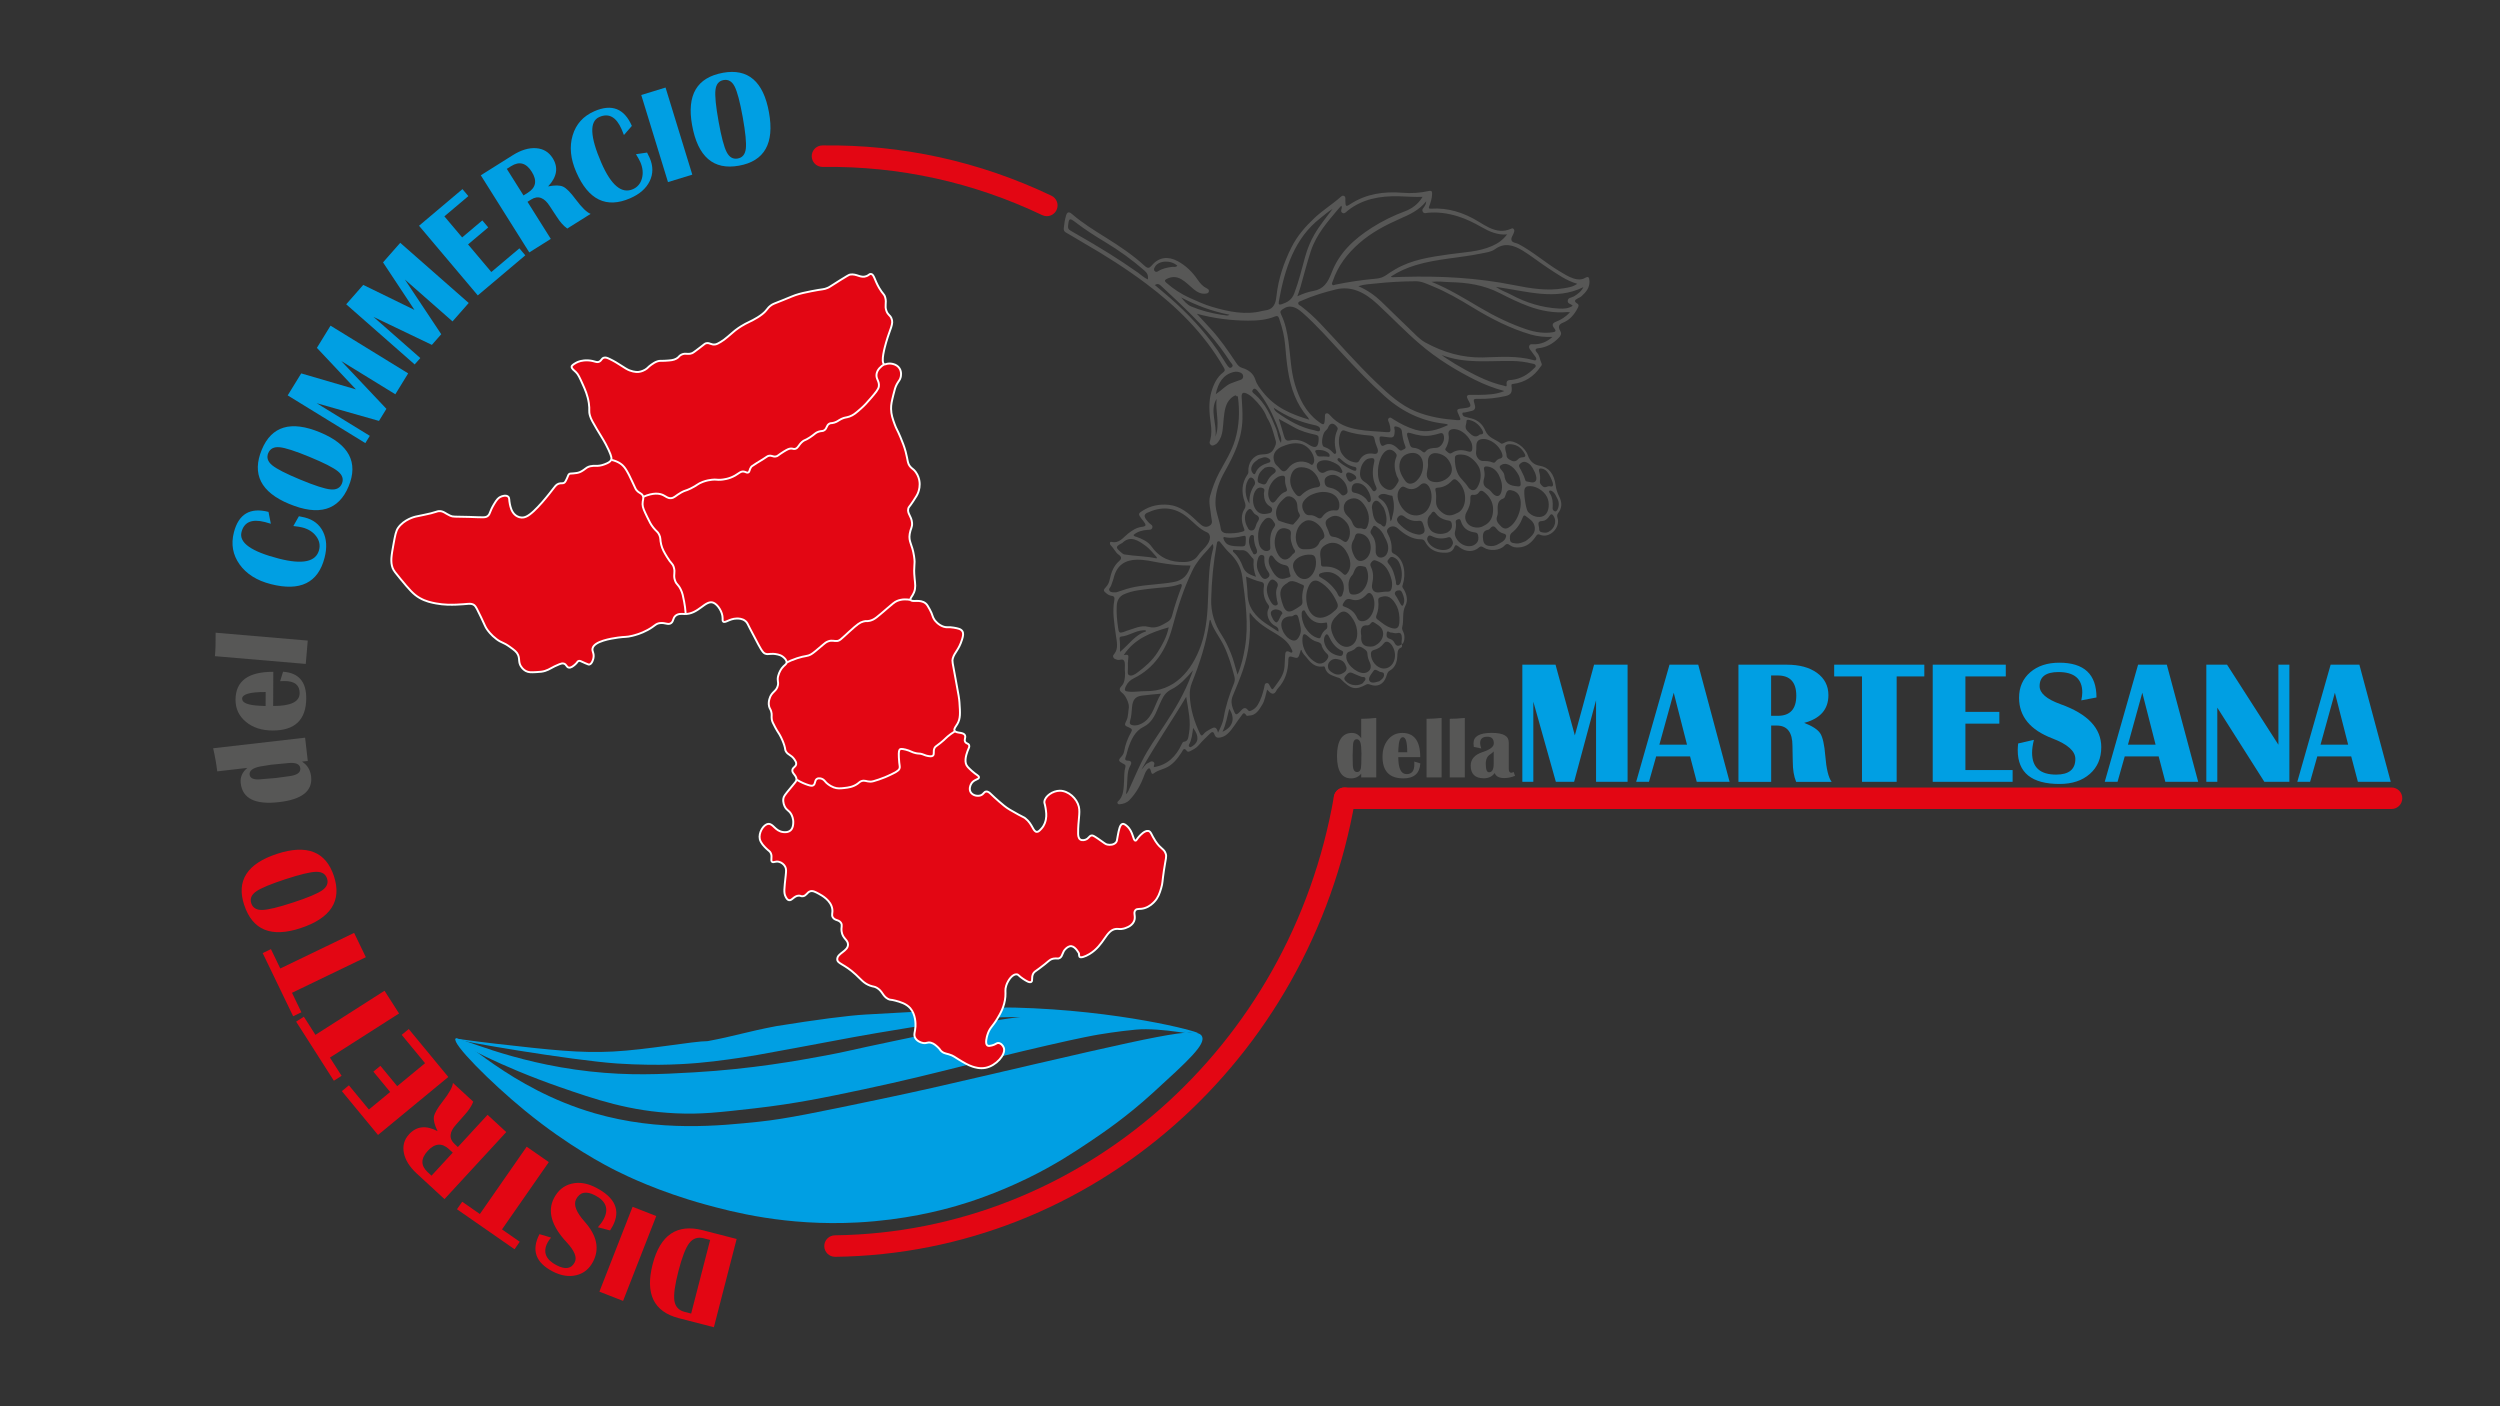 <?xml version="1.0" encoding="UTF-8"?>
<svg id="Livello_1" xmlns="http://www.w3.org/2000/svg" version="1.1" viewBox="0 0 1280 720">
  <rect x="0" y="0" width="1280" height="720" fill="#333333" stroke="none"/>
  <!-- Generator: Adobe Illustrator 29.2.1, SVG Export Plug-In . SVG Version: 2.1.0 Build 116)  -->
  <defs>
    <style>
      .st0, .st1, .st2 {
        stroke-linecap: round;
      }

      .st0, .st1, .st2, .st3 {
        stroke: #e30613;
      }

      .st0, .st1, .st4, .st5 {
        fill: #e30613;
      }

      .st0, .st2, .st3, .st5 {
        stroke-miterlimit: 10;
      }

      .st1 {
        stroke-linejoin: round;
      }

      .st6 {
        fill: #575756;
      }

      .st2 {
        stroke-width: 11px;
      }

      .st2, .st3 {
        fill: none;
      }

      .st3 {
        stroke-width: 12px;
      }

      .st7 {
        fill: #009fe3;
      }

      .st5 {
        stroke: #fff;
      }
    </style>
  </defs>
  <path class="st6" d="M717.73,329.85c.17.67.26,1.47-.34,1.7-2.02.77-1.85,2.69-1.97,4.62-.19,3.15-1.28,5.78-3.89,7.2-1.12.61-1.38,1.89-1.76,3.03-1.34,3.98-4.46,5.56-8.31,4.11-.65-.25-1.25-.41-1.88-.07-5.58,3.05-7.88,2.56-13.21-2.87-.56-.57-1.22-.56-1.83-.81-2.45-1-5.27-1.39-6.17-5-.22-.87-.96-.51-1.51-.46-3.12.29-5.49-1.49-7.47-4.14-1.08-1.44-2.63-2.5-3.03-4.46-.65.27-.54.85-.67,1.26-1.04,3.22-1.05,3.3-4.14,2.33-1.39-.43-1.9.05-1.91,1.48-.04,5.85-1.7,10.83-5.38,14.72-.25.26-.46.58-.62.91q-1.6,3.32-4.16.39c-.15-.17-.33-.3-.73-.67-.76,2.69-1.13,5.47-2.49,7.69-1.67,2.74-3.28,5.59-6.88,5.58-.42,0-.97.34-1.24-.09-1.36-2.24-1.97-.53-2.67.34-2.4,2.95-4.17,6.5-6.96,9.07-1.09,1.01-2.31,1.61-3.75,1.89-1.36.26-2.4.12-2.98-1.65-.54-1.63-1.4-1.2-2.16-.45-2,1.99-4.1,3.88-5.9,6.07-1.23,1.49-2.8,2.19-4.36,3.01-.52.27-1.27.48-1.64-.03-1.6-2.22-2.07-.36-2.7.61-2.25,3.46-4.77,6.62-8.49,8.15-1.95.8-4.02,1.26-5.76,2.62-1.07.84-1.33-.38-1.54-1.25-.42-1.77-1.21-1.49-1.92-.56-.57.75-1.03,1.64-1.36,2.57-1.77,4.97-4.21,9.39-7.71,12.98-1.37,1.4-3.12,1.96-5.02,2.12-.36.03-.74.01-.98-.4-.26-.44-.1-.82.17-1.06,2.96-2.63,2.86-6.68,3.12-10.52.15-2.3-.03-4.67.62-6.85.42-1.38-.45-1.62-1.3-2.06-2.27-1.17-2.38-1.72-.72-3.49.71-.76,1.23-1.62,1.43-2.76.61-3.52,1.85-6.72,3.52-9.65.75-1.32.51-1.88-.84-2.45-2.67-1.12-2.66-1.19-1.4-3.87.92-1.97.73-4.3,1.14-6.44.03-.15-.02-.32-.01-.48.05-2-1.75-5.74-3.27-6.87-1.35-1-1.98-2.08-.61-3.46,1.72-1.74,1.93-4.2,1.94-6.73,0-.64-.1-1.29-.13-1.93-.07-1.45.29-3.11-.28-4.29-.76-1.57-2.37-.24-3.6-.67-.79-.28-1.63-.38-2.03-1.34-.36-.86.24-1.29.64-1.81,2.09-2.77,1.13-6.2.7-9.43-.8-6.04-1.93-12.07-.79-18,.24-1.25-.05-2.01-1.37-2.17-.87-.1-1.71-.48-2.47-1.08-1.92-1.5-1.95-1.81-.37-3.51.96-1.03,1.56-2.35,1.86-3.82.77-3.75,2.1-7.08,4.87-9.43,1.08-.91,1.46-2-.21-3.14-1.78-1.21-2.62-3.44-4.17-4.94-.66-.64-.55-1.92.42-1.69,3.97.93,5.92-2.25,8.44-4.22,2.11-1.64,4.23-3.1,6.96-3.45,2.47-.32,2.55-.88.84-3.08-.35-.45-.72-.87-1.06-1.33-1.61-2.19-1.44-2.48.59-3.79,4.14-2.68,8.73-3.59,13.65-3.09,5.69.58,10.18,4.31,14.45,8.48.51.5,1.07.93,1.59,1.41,1.66,1.52,3.34,1.81,5.02.61,1.63-1.16.66-3.06.53-4.63-.29-3.46-1.44-7.2-.57-10.31,1.17-4.18,2.69-8.3,4.7-12.08,2.93-5.49,6.33-10.65,8.17-16.9,2.07-7.06,2.41-14.37,1.39-21.97-1.31-1.13.25,1.03-.86-.5-.45-.62-2.38.97-2.84,1.42-2.69,2.61-3.15,6.42-3.56,10.2-.46,4.23-.24,8.69-2.86,12.07-.42.54-.85,1.01-1.43,1.29-.76.36-1.55.93-2.41.11-.91-.87-.36-1.74-.13-2.64.66-2.61.6-5.35.21-8.09-.79-5.6-1.22-11.16.32-16.4,1.17-3.96,2.93-7.57,6.08-9.94,1.05-.79.85-1.42.21-2.53-10.27-17.71-24.17-31.19-39.67-42.84-10.39-7.81-21.23-14.63-32.29-21.01-2.91-1.68-5.77-3.5-8.71-5.13-1.11-.62-1.32-1.28-1.19-2.5.23-2.14.56-4.24,1.15-6.24.51-1.72,1.35-2.25,3.05-.78,5.46,4.71,11.46,8.38,17.42,12.11,6.88,4.31,13.67,8.81,19.82,14.46,1.51,1.39,2.36,1.22,3.55-.2,3.74-4.47,8.54-4.81,13.28-2.26,4.11,2.21,7.53,5.46,10.3,9.57,1.25,1.85,2.68,3.43,4.6,4.36.65.32,1.28.64,1.09,1.59-.16.81-.73.98-1.42,1.09-2.37.36-4.42-.62-6.37-2.25-2.05-1.73-3.95-3.7-6.22-5.05-2.67-1.58-5.22-1.44-7.69-.13-.99.52-1.02,1.06-.07,1.9,3.71,3.25,7.74,5.85,12.03,7.78,3.8,1.71,7.64,3.45,11.55,4.6,8.51,2.5,17.07,4.23,25.5,2.05.89-.23,1.81-.27,2.7-.5,3.3-.85,4.22-3.62,4.58-6.91.98-9.11,3.83-17.38,7.67-25.09,3-6.02,7.29-10.86,12.03-15.29,4.17-3.89,8.96-6.81,13.18-10.58.5-.44,1.05-.86,1.75-.51.91.46.66,1.37.67,2.15.04,3.32.19,3.55,2.59,1.99,8.07-5.24,17.1-6.55,26.69-5.77,4.57.37,9.07.09,13.45-.91,1.63-.37,1.75.45,1.68,1.78-.12,2.01-.66,3.88-1.33,5.67-.43,1.15-.69,1.71.91,1.6,8.55-.55,16.64,1.95,24.48,6.79,3.37,2.08,6.83,4.22,10.75,4.53,1.94.15,3.7-.23,5.41-.95.53-.22,1.05-.57,1.58.07.49.59.28,1.21.09,1.81-.42,1.37-1.7,2.7-1.18,4.03.49,1.24,2.32,1.19,3.53,1.82,7.34,3.86,13.78,9.62,20.92,13.89,2.37,1.42,4.71,2.94,7.3,3.76,2.06.65,3.98.78,5.84-.28,1.64-.93,2.19-.52,2.28,1.61.15,3.6-1.91,5.69-4.02,7.69-.56.54-1.35.79-2.02,1.19-1.15.68-2.33,1.3-.15,2.67,1.01.63.52,1.58.13,2.31-1.74,3.34-4.04,6.03-7.4,7.39-1.93.78-2.99,1.81-1.44,4.39.8,1.34.06,2.48-.78,3.35-2.93,3.07-6.42,5.01-10.6,5.39-1.72.16-1.54,1.2-.63,2.19,1.49,1.62,1.48,3.77,2.37,5.58.41.85-.23,1.3-.6,1.84-3.43,4.95-7.99,7.88-13.76,8.63-.7.09-1.2.03-1.02,1.18.5,3.27-.3,4.46-3.2,5.09-4.46.97-8.98,1.52-13.62,1.41-2.83-.07-2.89.02-2,3.01.5,1.67.06,2.69-1.34,3.09-1.23.35-2.49.56-3.73.87-.48.12-1.35-.31-1.24.75.08.81.64,1.28,1.36,1.46,1.15.29,2.29.57,3.43.89,3.13.87,5.52,2.81,6.93,6.2,1.61,3.86,5.32,4.44,8.03,6.56.69.54,2.18-.82,3.47-1.05,3.79-.66,8.88,3,10.26,7.06,1.08,3.19,3.21,4.97,6.17,5.43,4.39.68,7.32,4.06,8.04,9.79.27,2.19.92,4.09,1.88,6,1.56,3.12,1.41,5.93-.54,8.38-.57.72-.66,1.46-.36,2.41,1.66,5.33-4.3,10.84-8.96,8.7-1.3-.6-1.73.29-2.24,1.04-2.12,3.1-4.73,5.24-8.53,5.47-1.65.1-3.17-.07-4.62-1.14-1.06-.78-1.77-.91-2.75.19-2.33,2.61-7.6,3-10.7.99-.9-.59-1.55-.76-2.33-.06-2.81,2.54-6.83,2.47-10.12-.12-.87-.68-1.96-1.73-2.49-.18-1.08,3.19-3.71,3.12-6.05,3-3.56-.17-6.87-1.62-8.94-5.53-.48-.9-1.07-1.29-1.99-1.28-4.6.03-8.47-2.37-12.09-5.63-1.72-1.54-4-1.29-5.19.43-.52.74-.28,1.5.12,2.25,1.44,2.66,2.13,5.46,1.95,8.41-.06.96.33,1.5,1.13,1.89,5.51,2.68,6.3,10.42,4.62,15.75-.18.58-.49,1.06.01,1.77,2.02,2.86,2.74,6.42,1.36,8.99-1.9,3.53-.71,7.55-1.69,11.1-.28,1,.31,1.86.69,2.77.9,2.15.41,5.33-.87,5.99-.38-1.07.05-2.05.01-3.08-.07-1.84-.32-3.2-2.54-2.62-.96.25-2.15-.33-3.21-.33-.67,0-1.74-1.49-2.02.34-.22,1.4-.05,2.46,1.53,2.9.92.25,1.9.89,2.35,1.84,1.15,2.42,2.46,1.87,3.88.92ZM770.25,200.2c-5.19-1.38-10.16-3.28-15.02-5.71-9.93-4.97-19.45-10.8-28.22-18.3-7.57-6.48-14.53-13.79-21.86-20.58-6.41-5.93-13.26-9.41-21.35-7.39-6.01,1.5-11.9,3.26-17.54,5.79-.61.27-1.55.37-1.57,1.29-.02.84.89,1.03,1.42,1.44,3.5,2.67,6.79,5.66,9.88,8.9,9.64,10.14,18.82,20.8,28.91,30.41,6.12,5.83,12.3,11.46,19.91,14.58,6.94,2.85,13.99,3.94,21.11,4.47,2.05.15,2.18-.1,1.17-2.22-1.54-3.24-1.44-3.47,1.64-3.76.36-.03.71-.1,1.06-.15,3.59-.43,3.79-.94,1.8-4.39-.82-1.42-.72-2.36.9-2.4,1.51-.04,3.03.04,4.54.01,4.52-.09,9.03-.19,13.22-1.99ZM741.38,217.6c-.44-.36-.5-.44-.57-.45-.5-.09-1.01-.19-1.51-.25-11.05-1.27-21.11-5.84-30.14-13.89-7.75-6.91-14.98-14.49-22.12-22.17-6.54-7.03-12.87-14.29-20.02-20.6-3.48-3.08-6.58-4.54-10.35-1.89-1.19.84-1.38,1.32-.71,2.71,2.11,4.34,3.03,8.97,3.72,13.66,1.07,7.31,1.13,14.7,3.28,21.92,2.22,7.46,5.52,14.21,11.67,18.9,3.31,2.53,3.54,2.38,3.73-1.88.03-.78-.18-1.74.7-2.01.78-.23,1.4.38,1.94,1,4.06,4.64,9.1,6.38,14.41,7.29,4.71.81,9.41.88,14.12,1.29,2.44.21,2.63-.04,2.22-2.69-.1-.63-.3-1.27-.49-1.89-.26-.83-.98-1.7-.28-2.46.79-.86,1.6-.02,2.37.46,3.61,2.29,7.32,4.19,11.29,5.37,6.05,1.81,11.34.12,16.77-2.41ZM794.85,172.51c-3.72.09-7.41-.17-11.06-1.23-10.43-3.04-20.27-8.06-29.86-13.91-6.66-4.06-13.4-7.97-20.47-10.83-2.76-1.12-5.54-2.56-8.5-2.54-7.06.04-14.08.42-21.04,1.19-2.63.29-5.34.32-8.43,1.34,4.68,2.07,8.43,4.68,11.82,7.94,4.76,4.57,9.43,9.25,14.22,13.78,2.65,2.5,5.14,5.4,8.23,7.1,9.43,5.17,19.17,7.89,29.36,7.66,8.68-.19,17.35-1.06,26.16,1.41.42.12.9.27,1.18-.19.27-.44.07-.97-.2-1.36-.73-1.07-1.52-2.09-2.28-3.14-.56-.78-1.36-1.52-1.02-2.59.35-1.13,1.35-.87,2.2-.86,3.72.07,6.91-1.28,9.7-3.77ZM730.27,103.02c-3.86,4.81-8.74,6.88-13.49,8.98-7.5,3.32-14.69,7.09-20.97,12.62-5.92,5.22-10.79,11.37-13.49,19.49-.17.5-.57,1.04-.24,1.56.46.73,1.07.19,1.58.08,6.91-1.41,13.89-2.47,20.95-3.08,2-.17,3.72-.79,5.32-1.94,1.39-1,2.85-1.9,4.32-2.77,8.56-5.09,18.27-6.39,27.96-7.78,7.33-1.05,14.86-1.21,21.72-4.23,2.86-1.25,5.4-2.91,7.7-5.93-4.97.42-9.05-1.45-13.11-3.76-3.94-2.25-7.98-4.24-12.21-5.54-5.11-1.56-10.21-2.26-15.34-1.77-.82.08-1.96.65-2.56-.68-.5-1.1.38-1.73.84-2.46.39-.62.84-1.2,1.02-2.81ZM612.77,160.63c2.2,2.4,4.38,4.83,6.61,7.21,5.1,5.43,9.34,11.64,13.52,17.9.87,1.3,1.63,2.18,3.06,2.61,2.97.88,5.73,2.65,6.77,6.02.77,2.51,2.21,4.23,3.66,6.11,6.41,8.23,14.79,11.67,23.98,14.4-.42-.71-.54-1.01-.73-1.23-6.04-6.81-8.81-15.1-10.21-23.92-.7-4.41-1.07-8.86-1.46-13.29-.38-4.32-1.42-8.5-2.82-12.62-.35-1.03-.56-2.51-2.25-1.82-4.38,1.79-9.09,2.19-13.86,2.17-8.74-.04-17.45-1.12-26.27-3.53ZM620.9,278.52c-1,1.17-1.9,2.29-2.86,3.33-2.82,3.04-5.51,6.12-7.44,10.07-4.46,9.14-7.6,18.93-10.28,29.01-3.17,11.93-9.34,21.18-19.69,26.29-1.9.94-3.27,2.12-4.26,4.3-1.01,2.23-.15,2.4,1.39,2.58,2.99.36,5.87-.28,8.83-.23,14.45.24,23.59-10.15,28.32-23.53,2.85-8.07,3.44-16.99,3.69-25.91.22-7.76.47-15.51,2.35-22.89.22-.86.54-1.77-.06-3.01ZM712.11,141.6c.38.26.45.34.51.34,2.01-.06,4.02-.14,6.03-.19,18.81-.51,37.63.44,56.57,4.25,8.44,1.7,16.94,3.05,25.29,1.62,2.3-.4,4.72-.63,7.05-2.32-5.63-1.6-10.11-4.9-14.72-7.89-4.42-2.87-8.59-6.24-13.07-9.01-4.92-3.04-9.6-4.26-14.27-.85-2.05,1.49-4.64,1.73-7.07,2.23-11.13,2.31-22.69,2.68-33.6,5.98-4.42,1.34-8.63,3.17-12.72,5.85ZM728.34,100.79c-4.16.17-8.27-.23-12.36-.31-9.46-.19-18.41,1.37-25.97,7.38-.82.65-1.64,1.85-2.78,1.09-1.21-.8-.06-2.04-.24-3.09-.02-.14-.13-.27-.26-.54-.56.62-1.09,1.17-1.59,1.77-5.45,6.5-11.15,12.85-14.01,21.51-2,6.06-3.55,12.34-5.33,18.5-.45,1.57-1.04,3.07-1.57,4.61,2.76-1.29,5.5-2.28,8.23-2.75,5.17-.89,7.4-4.28,9.34-9.37,4.02-10.53,11.84-17.41,20.51-22.97,5.33-3.42,11.01-6.2,16.96-8.42,3.67-1.37,6.86-3.67,9.09-7.42ZM648.7,213.85c-1.46-3.95-4.08-7.07-7-9.94-1.03-1.02-2.17-1.86-3.41-2.43-1.91-.88-2.71-.22-2.56,1.96.25,3.62.48,7.24.41,10.85-.2,10.51-4.46,18.93-9.09,27.21-2.64,4.73-4.68,9.72-4.74,15.76-.04,4.74,2.11,9.01,2.74,13.58.19,1.37,1.55,2.13,2.76,2.19,2.88.13,5.72.01,8.46-.87,1.05-.34,1.07-.57.61-1.74-1.36-3.43-1.59-6.88.29-9.84.82-1.29.57-2.37.07-3.77-1.74-4.87-1.4-9.37,1.15-13.34.4-.62.85-1.05.78-2.01-.32-4.46,2.63-8.5,6.61-8.75,2.67-.17,5.16-.15,6.57-3.21.6-1.3,1.26-2.35.79-3.91-1.2-3.98-2.08-8.08-4.43-11.73ZM623.62,375.16c1.34-2.76,2.47-5.07,2.91-7.69,1.02-6.18,2.97-11.91,5.23-17.51.43-1.08.62-2.19.28-3.48-1.44-5.45-2.99-10.83-5.47-15.97-2.16-4.48-5.49-8.25-6.83-13.14-.5.13-.46.5-.5.8-1.58,11.1-4.99,21.39-8.97,31.41-.85,2.13-1.21,4.23-1.1,6.63.3,6.83,2.24,13.23,5.22,19.42.63,1.31,1.19,1.06,1.78.28.97-1.27,2.32-1.91,3.62-2.65,1.55-.89,3.12-1.63,3.84,1.91ZM633.61,345.39c2.07-4.74,3.01-9.23,3.79-13.78,2.04-11.92.25-24.11-1.35-36.24-.64-4.89-3.05-9.04-6.65-12.39-1.55-1.44-2.86-3.24-4.25-4.89-.41-.48-.72-1.17-1.42-.96-.66.19-.66.88-.77,1.51-1.7,9.27-2.6,18.7-2.84,28.33-.16,6.71,1.74,12.59,5.37,18.13,1.93,2.94,3.4,6.11,4.73,9.38,1.36,3.32,2.14,6.81,3.39,10.92ZM639.9,313.68c-.08.98-.17,1.36-.14,1.75.77,9.59-.39,18.73-3.29,27.37-1.57,4.66-3.5,9.14-5.35,13.65-.85,2.08-.7,4.14.12,6.3,1.39,3.68,1.61,3.74,3.96,1.27,1.14-1.19,2.24-2.5,3.9-.27.46.61,1.09.24,1.61.01,1.4-.61,2.52-1.58,3.34-2.99,1.52-2.62,2.47-5.53,3.18-8.59.22-.94.16-2.28,1.29-2.43,1.19-.16,1.45,1.22,2,2.07.43.67.8,1.69,1.58.56,2.34-3.39,5.26-6.38,5.59-11.16.13-1.91.23-3.82.29-5.74.06-1.74.64-2.56,2.32-1.65.4.21.9.53,1.23.19.46-.47,0-1.04-.21-1.54-1.57-3.6-4.36-5.72-7.36-7.58-4.91-3.04-10.09-5.62-14.05-11.22ZM580.34,273.92c.43.85,1.07.77,1.61.97,2.85,1.05,5.76,2.28,7.69,4.99,4.44,6.25,10.1,7.97,16.47,7.88,3.03-.04,5.57-.77,7.38-3.52.93-1.41,2.24-2.48,3.32-3.76,1.03-1.23,2.11-2.43,2.54-4.16.4-1.57.02-3.18-1.36-3.76-3.91-1.63-6.73-5.03-10-7.7-6.85-5.59-13.69-5.52-20.58-2.33-1.55.72-1.76,1.8-.66,3.35.46.65,1.02,1.23,1.54,1.83.65.74,2,1.08,1.73,2.35-.3,1.39-1.61,1.16-2.68,1.25-2.57.22-5,.83-6.99,2.61ZM803.84,159.91c-.7-.08-.98-.16-1.24-.14-6.73.61-13.38-.53-20.01-2.98-5.01-1.85-9.87-4.23-14.69-6.7-8.31-4.25-16.83-5.45-25.48-5.63-2.95-.06-5.94-.58-9.46-.16,9,3.66,16.88,8.54,24.83,13.22,7.72,4.55,15.64,8.38,23.89,11.14,4.44,1.48,8.89,2.13,13.34,1.45,1.07-.17,2.09-.41.76-2.03-1.37-1.67-.92-2.64.79-3.31,2.58-1,4.95-2.43,7.28-4.86ZM575.43,304.29c-2.33,1.08-3.51,3.06-3.67,5.95-.2,3.69.17,7.38.69,11.08.39,2.73.64,2.93,2.9,2.25.47-.14.9-.42,1.38-.55,3.73-1.03,7.31-3.15,11.41-2.05,3.94,1.06,6.74-.91,9.73-2.61,1.18-.67,1.87-1.81,2.24-3.19,1.31-4.96,2.93-9.75,4.73-14.46.16-.41.36-1.01.19-1.33-.34-.66-.95-.28-1.36-.13-4.39,1.56-9.12,1.47-13.7,2.05-4.95.63-9.96.92-14.54,3ZM576.44,406.7c1.24-1.15,1.49-2.24,1.93-3.2,2.04-4.48,3.97-9.04,6.14-13.44,3.31-6.72,7.61-12.67,11.67-18.78,5.4-8.12,10.42-16.46,13.87-25.97.26-.71.52-1.41.78-2.12-3.37,3.86-6.66,7.59-11.07,9.76-2.3,1.13-3.84,2.93-4.94,5.32-.64,1.38-1.3,2.74-1.87,4.15-1.62,4.03-3.55,7.82-7.33,9.65-4.53,2.19-6.49,6.61-8.09,11.4-.42,1.24-.6,2.6-1.08,3.8-.56,1.4-.64,2.17,1.16,2.2,1.6.02,1.98,1.05,1.17,2.39-1.08,1.8-1.38,3.92-1.52,6.06-.18,2.76-.15,5.57-.81,8.78ZM609.56,289.55c-5.41.06-10.59-.52-15.79-1.43-3.82-.67-7.62-1.61-11.47-1.56-6.13.08-10.49,2.64-12.11,9.43-.32,1.35-.94,2.59-1.33,3.92-.26.9-1.56,1.56-.73,2.64.69.9,1.92.71,2.92.74.56.02,1.11-.21,1.64-.4,2.74-.95,5.48-1.84,8.36-2.39,6.57-1.25,13.35-1.3,19.93-2.5,4.48-.82,7.31-3.42,8.59-8.46ZM738.09,181.75c.58.43,1.16.89,1.75,1.29,3.49,2.33,7.05,4.48,10.68,6.46,6.28,3.4,12.65,6.47,19.41,7.96.53.12,1.65.81,1.47-.38-.42-2.84,1.47-2.4,2.82-2.58,4.39-.58,8.02-2.66,11.13-5.83.42-.43,1.22-.8.85-1.66-.32-.74-1.14-.7-1.77-.87-3.46-.88-6.92-1.27-10.4-1.32-11.93-.18-23.83,1.54-35.95-3.07ZM607.32,356.79c-7.55,12.7-15.8,24.51-22.89,37.26,1.18-1.06,1.8-2.72,3.31-3.34.89-.37,1.67-1.33,2.77-.64,1.21.76-.08,1.89.32,2.69,6.82-1.07,11.29-5.38,14.25-11.82.21-.46.57-1.11.94-1.14,2.43-.17,2.38-2.31,2.72-4.21,1.13-6.2-.37-12.41-1.41-18.79ZM682.28,106.97c-2.27,1.34-4.23,3.13-6.3,4.75-13.07,10.15-18.22,25.68-21.23,42.72-.26,1.46.25,1.72,1.38,1.35,2.8-.92,5.22-2.15,6.48-5.45,2.32-6.09,3.88-12.51,5.62-18.85,1.13-4.13,2.73-7.96,4.8-11.55,2.7-4.67,6.1-8.67,9.24-12.96ZM575.36,335.38c2.48-.36,2.59-.22,2.23,2.6-.14,1.09-.19,2.23-.09,3.35.13,1.5-.55,3.72.5,4.31,1.33.75,3.03-.32,4.29-1.25,3.92-2.92,7.64-6.11,10.39-10.42,2.45-3.85,4.72-7.87,5.7-12.77-9.05,2.58-17.55,5.83-23.02,14.19ZM686.53,231.44c1.91,3.33,4.42,4.93,7.52,5.35.77.1,1.43-.09,1.83-.85,1.66-3.13,4.2-4.21,7.59-3.59,1.76.32,2.44-.89,1.79-2.77-.5-1.47-1.19-2.93-1.41-4.42-.23-1.59-.82-2.03-2.15-2.14-4.42-.35-8.84-.88-13.17-2.53-1.03-.39-1.64-.02-2.08.95-1.48,3.31-1.03,6.76.08,10.01ZM683.73,312.4c1-.85,1.6-2.07.98-3.53-1.99-4.73-4.91-8.62-9.17-11.04-2.11-1.2-3.98-.51-5.12,1.61-1.44,2.66-1.94,5.58-1.44,8.87,1.05,6.91,5.66,9.84,11.14,6.77,1.23-.57,2.4-1.64,3.6-2.67M716.68,258.04c2.57,5.19,7.58,7.26,11.95,4.92,3.88-2.07,5.56-8.74,3.33-13.22-1.16-2.34-3.14-2.98-4.72-1.46-2.28,2.2-4.85,2.93-7.9,1.17-.97-.56-1.63-.29-2.3.4-1.82,1.86-1.97,4.93-.36,8.19ZM765.91,146.89c2.77,1.95,5.34,2.7,7.73,3.98,7.86,4.24,16.01,6.64,24.44,7.11,2.48.14,4.94.07,7.12-1.41-.83-1.13-2.58-.91-2.52-2.49.07-1.68,1.68-1.56,2.68-2.13.12-.07.28-.07.4-.15,1.98-1.16,3.81-2.52,4.94-4.78-14.2,7.06-29.38,1.96-44.8-.13ZM745.8,262.79c5.11-1.72,6.28-11.39.42-16.65-1.06-.95-1.89-1.06-2.82-.05-1.97,2.15-4.37,3.47-7.29,3.6-.85.04-1.44.33-1.15,1.42.53,1.95.31,3.83.29,5.75-.02,1.65.56,3.13,1.79,4.38,2.89,2.92,5.34,3.39,8.76,1.55ZM759.86,269.12c3.37-1.62,4.64-4.61,4.61-8.38-.02-3.78-1.86-6.67-4.7-8.9-.92-.72-1.79-.88-2.47.14-.72,1.09-1.71,1.53-2.95,1.38-1.27-.16-1.58.52-1.52,1.81.12,2.67-.73,4.94-1.96,7.06-1.61,2.79-.3,6.22,2.74,7.36,2.31.86,4.46.66,6.24-.48ZM656,228.78c-3.66,1.9-4.75,4.71-3.38,8.04.54,1.31,1.68,1.9,2.46,2.92,1.59,2.09,2.91,2.07,4.36.11,2.51-3.4,6.72-4.46,10.61-2.73.71.31,1.53,1.38,2.17.59.68-.85.81-2.11.5-3.38-.83-3.43-3.8-6.49-6.93-7.14-3.62-.75-6.81.39-9.79,1.6ZM587.69,143.07c.34-2.12-.37-3.36-1.79-4.59-6.34-5.5-13.02-10.34-20.05-14.54-5.16-3.08-10.24-6.35-15.09-10.06-3.16-2.42-3.5-2.26-3.91,1.75-.12,1.15.2,1.85,1.14,2.38,1.34.76,2.65,1.56,3.99,2.32,10.42,5.93,20.68,12.21,30.61,19.23,1.64,1.16,3.12,2.64,5.11,3.52ZM671.16,253.46c-1.3.62-2.42,1.56-3.34,2.68-1.14,1.39-1.45,3.06-.59,5.08.78,1.83,1.78,2.74,3.6,2.57,1.3-.12,2.6.54,3.78,1.27,1.06.65,1.69.49,2.38-.46,1.68-2.35,3.95-3.58,6.84-3.26,1.22.14,1.64-.47,1.85-1.63.58-3.21-1.35-6.32-4.69-7.33-3.51-1.06-6.74-.34-9.84,1.08ZM682.91,326.07c1.84,3.71,5,5.75,7.71,4.98,3.16-.9,4.74-4.03,4.2-8.32-.34-2.67-1.42-5.06-3.06-7.11-2.51-3.14-4.58-3.29-6.98-.71-.15.16-.29.33-.45.47-3.27,3.08-3.68,6.14-1.42,10.69ZM637.97,295.21c.29,3.18.68,6.01.77,8.81.1,3.34.95,6.31,2.92,9.09,3.45,4.87,8.26,7.2,12.9,10.3.21-1.77-.56-2.34-1.51-2.81-3.29-1.59-5.2-6.03-3.5-9.04.37-.66.34-1.25-.22-1.96-2.22-2.83-2.71-6.05-2.21-9.38.2-1.33-.19-2.03-1.35-2.28-2.59-.54-5.08-1.62-7.79-2.74ZM679.38,278.6c-3.19,1.67-3.87,3.28-3.21,7.47.13.8.2,1.61.17,2.4-.05,1.33.48,1.68,1.6,1.63,3.56-.15,6.91.79,9.79,3.71.71.72,1.22.67,1.83-.01,2.62-2.93,2.39-7.45-.65-12.06-2.28-3.45-6.35-4.79-9.53-3.13ZM772.59,269.99c2.86-1.59,5.34-6.09,5.9-10.39.23-1.76.25-3.51-.43-5.24-.85-2.17-2.46-2.99-4.4-3.38-1.85-.37-2.3.88-2.77,2.36-.22.71-.58,1.71-1.11,1.87-3.25,1.02-3.09,3.93-2.93,6.94.04.71-.05,1.48-.3,2.1-.93,2.38.59,3.83,1.98,5.25,1.34,1.37,2.81,1.39,4.05.5ZM667.66,267.11c-3.53,1.89-5.21,7.07-3.64,11.29.7,1.88,1.73,2.84,3.69,2.84,3.32,0,6.49.08,8.01-3.85.27-.71,1.11-1.11,1.72-1.61.55-.46.76-1.06.61-1.85-1-5.16-6.88-9.27-10.39-6.83ZM757.43,239.56c-1.8-3.66-5.1-6.33-8-6.71-1.74-.23-4.42-.35-4.52,1.37-.18,2.84.41,6.27,1.77,8.79,1.18,2.18,3.45,3.85,4.87,6.18,1.38,2.25,3.59,2.39,4.83.35,1.94-3.19,2.19-6.79,1.05-9.97ZM706.58,247.27c1.28,2.64,4.7,4.48,6.51,3.15,1.21-.89,2.1-2.39,2.87-3.82.57-1.06-.52-2.1-.89-3.14-1.06-3.03-1.44-6.01-.37-8.91.29-.78.73-1.44,0-2.41-1.54-2.05-3.6-2.5-5.4-1.05-3.54,2.85-4.99,11.49-2.73,16.17ZM594.46,355.15c-3.7.37-6.76.6-9.78,1-3.4.45-4.71,2.08-5.08,5.91-.23,2.36-.28,4.78-.99,7-.47,1.5.22,2.12,1.46,2.29,2.1.28,3.9-.43,5.6-1.58,4.77-3.21,5.63-9.44,8.79-14.63ZM792.04,254.4c-1.81-3.55-6.41-6.06-9.86-5.42-.77.14-1.23.57-1.56,1.32-.68,1.58.55,10.37,1.71,11.76.2.25.44.46.67.67,2.45,2.22,6.1,2.63,8.09.91,2.06-1.78,2.51-6.18.95-9.25ZM674.67,244.48c-1.85-3.42-4.68-5.13-8.18-5.24-2.6-.08-4.51,1.17-5.41,3.85-1.15,3.41-.26,6.59,1.99,9.47.85,1.09,1.95,2.21,3.16.99,2.31-2.33,5.04-3.7,8.24-4.08,1.43-.17,1.71-1.12,1.21-2.54-.27-.77-.62-1.51-1.01-2.44ZM742.5,237.07c-1.41-3.07-3.82-4.5-6.61-4.99-3.24-.56-5.09,1.49-4.77,5.07.13,1.4-.12,2.7-.41,3.99-.75,3.42.52,5.31,3.8,5.68,1.95.22,3.73-.27,5.34-1.19,3.51-2.01,4.39-5.06,2.66-8.57ZM724.45,246.88c2.39-1.84,4.15-4.7,4.16-8.78,0-4.1-2.49-6.64-6.12-6.16-2.62.35-4.76,1.62-5.64,4.41-1.08,3.45.36,6.61,2.35,9.49,1.4,2.03,2.92,2.34,5.25,1.04ZM715.23,310.51c-2.39-4.79-4.83-5.97-8.24-4.82-.78.26-1.46.58-1.32,1.74.32,2.72,0,5.28-.94,7.67-.29.72-.29,1.39.4,1.93,2.42,1.86,4.76,3.92,7.66,4.61,2.44.58,3.49-.25,3.7-3,.25-3.17-.35-6.25-1.26-8.12ZM690.5,255.82c-3.08,1.56-3.39,5.74-.59,8.36,1,.94,1.93,1.96,2.43,3.28.79,2.09,1.96,3.29,4.03,3.02.41-.05.89.05,1.29.23,1.48.64,2.11-.18,2.57-1.49,1.15-3.22.72-6.47-1-9.53-2.37-4.23-5.49-5.51-8.73-3.87ZM659.13,298.5c-3.04,1.7-4.04,3.98-3.41,7.2.29,1.51.74,3.03,1.29,4.47,1.1,2.87,2.66,3.59,5.07,2.36,1.32-.68,2.56-1.54,3.8-2.37.76-.51,1.09-1.3.96-2.4-.28-2.29-.04-4.48.57-6.6.16-.56.49-1.35-.32-1.67-2.86-1.13-5.77-3.19-7.96-.98ZM702.72,304.9c-.81-1.28-1.75-1.94-3.03-.52-2.06,2.28-4.69,3.57-7.71,2.56-2.2-.73-3.11.07-4.12,1.77-.77,1.3-.49,1.59.78,2.04,2.63.92,4.86,2.56,6.16,5.47.73,1.65,1.88,2,3.29,1.8,4.41-.61,7.21-8.23,4.63-13.12ZM711.23,293.27c-1.77-3.84-4.13-5.41-6.96-6.33-1.08-.35-1.56.29-2.15.96-.64.72-.65,1.44-.19,2.37,1.44,2.92,1.23,5.84.62,8.71-.61,2.84.97,4.71,3.67,4.31,1.4-.21,2.83-.41,4.26-.35,1.16.05,1.66-.47,1.98-1.56.89-3.13-.39-5.99-1.21-8.1ZM658.36,254.48c-1.78,1.45-3.62,3.05-4.57,5.57-.78,2.07-.56,4.17.57,6.24.29.52,7.41,2.66,7.76,2.27,1.16-1.29,2.41-2.53,3.3-4.05.56-.96-.72-2.05-.9-3.15-.16-.95-.29-1.92-.33-2.88-.13-2.91-3.47-5.32-5.82-4.01ZM721.88,227.75c.31.87.82,1.45,1.65,1.5,1.8.11,3.43.77,4.91,2.07.46.41,1,.46,1.36-.03,1.44-1.9,3.56-1.86,5.64-1.99,2.22-.14,4.21-3.09,3.89-5.65-.19-1.52-.75-2.21-2.19-1.76-1.48.46-3.01.83-4.55,1.08-3.52.56-7.04-.16-10.54-1.27-1.44-.46-1.93.06-1.52,1.61.4,1.49.89,2.97,1.35,4.45ZM768.41,234.68c1.08-.49.99-1.39.66-2.42-1.38-4.31-6.29-7.91-10.19-7.47-2.16.25-3.05,1.43-3,3.87.02.96-.03,1.92-.14,2.86-.23,2.08,1.49,4.49,3.37,4.51,1.74.02,3.45,0,5.16.76.52.23,1.02.14,1.36-.33.72-1,1.68-1.57,2.77-1.79ZM654.74,214.48c.93,3.02,1.89,5.86,2.66,8.75.52,1.94,1.27,2.69,3.11,2.26,3.25-.76,6.42.06,9.47,2.09,3.6,2.39,5.11,1.48,5.19-2.91.03-1.54-.5-1.83-1.76-2.11-3.67-.8-7.32-1.78-10.77-3.74-2.57-1.46-5.17-2.85-7.9-4.35ZM662.37,280.87c-1.12-2.35-1.79-4.79-1.46-7.29.22-1.67-.42-2.34-1.76-2.8-2.45-.86-4.52-.12-5.55,2.31-1.36,3.19-1.31,6.56.33,9.96,1.91,3.98,4.9,4.54,7.35,1.43.27-.34.54-.72.89-.94,1.13-.7,1.21-1.56.21-2.66ZM692.26,333.1c-.07.03-.57.33-1.12.45-1.55.34-1.97,1.52-1.84,3.15.36,4.27,6.76,9.05,10.25,7.66,2.18-.87,2.89-2.87,1.76-5.27-.64-1.36-1.14-2.75-1.16-4.21-.02-1.44-.72-1.94-1.78-2.71-1.91-1.39-3.35-1.6-4.76.17-.21.27-.61.35-1.36.76ZM713.26,331.42c-1.31-2.65-3.46-3.71-4.62-2.17-1.38,1.84-3.07,3.02-5.2,3.55-.88.22-1.51.72-1.54,1.88-.09,3.71,3.07,7.47,6.43,7.6,4.81.18,7.48-5.71,4.93-10.87ZM753.16,226.22c-2.01-4.15-6.2-6.98-9.47-6.48-1.51.23-2.33,1.16-2.02,2.89.42,2.33-.21,4.24-1.05,6.14-.28.62-1.14,1.27-.2,2.04.85.69,1.7,1.91,2.91,1.09,2.54-1.72,5.36-1.73,8.3-.77,1.73.57,2.25-.26,2.21-1.96-.03-1.06-.2-2.1-.69-2.95ZM681.06,264.83c-2.65,1.49-2.94,2.66-1.48,5.71.39.81.71,1.66.97,2.52.33,1.07.89,1.69,1.92,1.76,1.87.12,3.6,1,5.18,2.15,1.17.86,1.85.6,2.51-.44,1.54-2.42,1.31-6.43-.54-8.79-2.71-3.45-5.77-4.49-8.57-2.91ZM592.2,285.9c.03-.19.07-.39.1-.58-1.85-1.94-3.51-4.23-5.59-5.74-3.84-2.8-7.9-5.63-12.02-1.66-.2.2-.49.29-.74.43-2.79,1.55-2.8,2-.02,4.4.53.46,1.14,1.02,1.73,1.12,5.51.91,11.02.84,16.54,2.04ZM665.36,285.12c-.44.3-1.07.65-1.61,1.12-2.3,2.01-2.3,4.39-.06,7.82,1.54,2.36,4.3,3.11,6.42,1.76,2.72-1.74,4.23-6,3.52-9.59-.27-1.35-.87-2.03-2.06-2.19-2.15-.28-4.14.12-6.2,1.08ZM676.8,330.98c-.13-1.51-1.13-2.09-2.51-2.41-1.69-.39-3.14-1.47-4.52-2.71-2.06-1.84-2.78-1.54-2.93,1.29-.28,5.44,3.38,10.31,7.23,12.2,2.14,1.05,4.55-.05,5.69-2.19.5-.93.6-1.59-.37-2.46-1.06-.95-1.93-2.15-2.59-3.73ZM781.01,277.1c.71-.55,1.56-1.1,2.29-1.79,1.49-1.41,2.87-2.95,2.47-5.54-.46-3-2.84-4.13-4.76-5.66-.67-.53-1.05.04-1.29.66-1.23,3.28-3.04,5.99-5.68,8.01-1.1.84-1.11,2.61-.86,3.92.26,1.34,1.74,1.36,2.8,1.52,1.79.28,3.36-.44,5.03-1.13ZM699.71,291.31c-.42-.97-.47-1.02-1.26-1.22-3.05-.78-4.07-.26-5.24,2.66-.23.56-.41,1.21-.79,1.61-1.79,1.85-2.2,4.13-1.88,6.98.28,2.53.67,3.21,3.03,3.07,5.08-.3,8.51-7.63,6.14-13.1ZM704.34,330.36c3.14-1.64,4.64-5.19,3.42-7.89-.88-1.94-2.67-2.68-4.15-3.73-1.51-1.07-1.85,1.23-3.01,1.35-.07,0-.13.08-.2.08-3.65-.36-3.99,2.08-3.44,5.31.07.39-.04.79-.04,1.19,0,2.54,1.13,4.01,3.41,4.3,1.46.19,2.89.15,4.01-.6ZM700.78,276.24c-1.2-2.06-2.99-3-5.17-3.13-2.04-.12-1.73,1.98-2.47,3.13-1.68,2.6-1.38,5.08.03,8.05,1.09,2.29,2.48,3.46,4.59,2.73,3.69-1.28,5.23-6.57,3.03-10.78ZM767.45,243.28c-1.21-2.34-3.14-4.13-5.96-4.44-1.25-.14-1.95.18-1.62,1.81.3,1.45.37,2.95-.02,4.28-.7,2.42-.35,4.18,2.09,5.41.89.45,1.59,1.52,2.35,2.33,1.93,2.07,3.81,1.68,4.46-1.04.65-2.7.15-5.37-1.31-8.34ZM657.16,323.78c.81,1.28,1.71,2.59,3.1,3.41,2.58,1.54,4.01.77,5.2-1.89,1.17-2.61.28-4.92-.29-7.54-.56-2.58-.94-3.99-3.35-2.34-.27.18-.69.12-1.05.13-4.45.18-5.99,3.57-3.62,8.23ZM652.24,267.28c-1.31-2.43-3.23-2.86-4.91-1.09-3,3.17-3.73,7.27-2.79,11.95.27,1.37.93,2.61,2.12,3.42,1.05.71,2.04.82,3.07.23.98-.57.65-1.54.61-2.49-.14-3.42-.02-6.78,2.02-9.37.76-.97.62-1.8-.12-2.64ZM745.39,275.19c2.06,4.31,7.65,5.89,10.5,2.99,1.1-1.12,1.23-2.55.9-4.13-.32-1.56-1.52-1.39-2.48-1.58-2.98-.58-5.27-2.16-6.31-5.58-.21-.69-.5-1.29-1.23-1.09-.75.2-1.63.46-1.41,1.63.33,1.76-.07,3.33-.42,4.93-.21.95,0,1.91.45,2.82ZM741.13,272.57c.34-.25.71-.48,1.03-.76,1.07-.93,1.47-2.18,1.13-3.76-.36-1.69-1.63-1.47-2.64-1.71-2.07-.49-3.96-1.42-5.37-3.33-.99-1.34-1.72-1.39-2.47-.04-.21.38-.58.64-.87.97-2.07,2.3-.92,7.28,2.05,8.64,2.45,1.12,4.84,1,7.15,0ZM591.26,145.93c2.72,2.3,5.26,4.38,7.74,6.56,9.01,7.91,17.31,16.6,24.33,26.78,1.66,2.41,3.1,4.97,4.74,7.38.71,1.04,1.49,2.32,2.63,1.32,1.06-.93-.2-1.83-.73-2.62-1.59-2.35-3.17-4.72-4.86-6.99-9.07-12.14-19.99-22.06-30.78-32.12-.92-.86-1.78-1.15-3.07-.31ZM668.07,320.91c1.43,2.35,3.34,4.66,6.24,5.63.72.24,1.57.56,1.88-.39.56-1.75,1.48-3.06,2.88-4.06.8-.57.51-1.9.38-2.92-.09-.7-.66-.41-1.06-.33-4.25.86-7.5-1.02-9.9-5.29-.27-.48-.46-1.19-1.1-1.05-.61.13-.87.73-.92,1.4-.17,2.31.43,4.49,1.59,7ZM708.94,274.99c-.76-1.93-1.97-3.73-3.77-4.97-.75-.52-1.71-1.43-2.23-.24-.51,1.17-2.08,2.27-.68,3.97,2.07,2.51,2.21,5.37,2.08,8.26-.11,2.54,1.61,4.1,3.79,3.26,1.44-.55,2.21-1.74,2.52-3.4.45-2.44-.42-4.6-1.71-6.88ZM699.94,235.05c-2.36,1.58-3.28,3.94-3.57,6.72-.22,2.09.38,3.77,2.24,4.93,1.52.94,2.81,2.25,3.82,3.86.41.65.79,1.28,1.58.8.79-.48,1.07-1.13.55-2.16-2.03-4.06-1.99-8.12-1.06-12.21.48-2.1.02-2.64-1.93-2.36-.63.09-1.23.31-1.64.41ZM654.52,244.07c-4.31,2.32-6.3,7.78-4.58,11.49.96,2.07,2.04,2.3,3.24.76,1.43-1.84,2.8-3.79,5.04-4.57.94-.32.78-1.05.49-1.92-.49-1.48-.89-2.98-.74-4.53.15-1.53-.65-1.89-1.73-1.72-.76.11-1.49.41-1.72.48ZM767.19,278.54c1.57-.9,2.9-1.44,3.59-2.9.55-1.16.67-2.03-.9-2.44-1.39-.36-2.67-1.14-3.6-2.41-1.1-1.5-2.06-1.72-3.17-.42-.32.38-.74.81-1.19.88-2.59.43-2.89,2.23-2.59,4.88.23,2.06,1.06,2.98,2.69,3.31,2.01.41,3.86,0,5.17-.9ZM728.53,273.16c1.12-.67,1.04-2.11.46-3.7-.5-1.37-.56-3.09-2.68-2.8-2.54.35-5.04-.4-7.29-2.16-1.41-1.11-2.52-.77-3.37.44-.81,1.14-.2,2.3.67,3.22,2.81,2.98,6.02,4.99,9.79,5.54.74.11,1.43.03,2.43-.53ZM642.39,259.91c1.53,3.03,3.82,3.86,7.6,2.84.79-.21,1.2-.63,1.33-1.5.15-.98-.34-1.53-1.05-1.95-2.5-1.46-3.1-3.86-3.15-6.59-.02-.94.81-2.21-.46-2.78-1.27-.58-2.56-.33-3.51.81-1.79,2.14-2.14,6.43-.75,9.18ZM718.29,230.27c.78-.42,1.76-.53,1.22-1.84-1.03-2.45-1.48-4.97-1.74-7.57-.19-1.82-1.83-2.29-3-2.51-1.53-.29-.66,1.38-.68,2.11-.14,3.41-.5,3.81-3.59,3.38-.94-.13-1.88-.26-2.82-.34-.57-.05-1.32-.15-1.35.69-.04,1.19.14,2.43.75,3.53.41.75,1,.65,1.53.34,2.73-1.6,5.17-.4,7.35,1.88.97,1.01,1.64.87,2.33.32ZM677.3,228.19c.22.49.73.69,1.23.84,1.47.46,2.71,1.39,3.83,2.56.38.4.73,1.01,1.3.76.68-.3.48-1.02.33-1.66-.9-3.71-.78-7.23.72-10.48.23-.49.32-.98-.11-1.56-1.76-2.37-3.66-2.3-4.62.23-.29.76-.79,1.2-1.33,1.69-1.45,1.32-2.27,5.94-1.35,7.62ZM676.12,293.51c-.41.23-.82.46-.82.99,0,.86.71,1.02,1.2,1.3,3.13,1.79,5.8,4.19,7.91,7.39.56.85.83,2.42,1.79,2.35,1.14-.08,1.24-1.68,1.64-2.72.18-.48.2-1.08.21-1.63.07-2.86-1.16-5.01-3.38-6.59-2.84-2.03-5.7-2.07-8.55-1.09ZM679.88,243.73c-1.24.66-1.9,1.61-1.64,3.37.28,1.88,1.31,2.36,2.75,2.62,2.07.38,3.96,1.37,5.46,3.17.69.83,1.29,1.01,2.09.55.75-.43,1.5-.82,1.41-2.02-.21-3-1.64-5.22-3.9-6.91-2.03-1.51-4.09-1.82-6.17-.77ZM643.06,295.32c-1.11-3.01-1.42-5.63-1.2-8.26.02-.3,0-.76-.18-.92-1.86-1.77-3.04-4.79-6.08-4.44-1.05.12-2.17-.1-3.25-.14-.4-.02-.96-.27-1.11.32-.13.54.36.86.69,1.17,2.04,1.9,3.39,4.35,4.35,6.97,1.24,3.37,3.72,4.24,6.77,5.29ZM777.44,243.09c-.97-1.72-2.1-3.3-3.67-4.39-1.53-1.06-3.1-1.6-4.77-.83-1.27.59-1.59,1.28-.38,2.63.67.76,1.5,1.77,1.59,2.68.39,3.77,2.09,5.23,5.46,5.69,2.79.38,3.24.43,2.73-2.76-.17-1.05-.43-2.07-.95-3.03ZM650.62,290.8c2.55,5.09,4.79,6.44,8.31,5.08.76-.29,2.37-.21,1.66-1.67-.79-1.65.05-4.43-2.64-4.88-2.38-.4-4.31-1.62-5.8-3.87-1.01-1.52-1.87-1.44-2.37.22-.56,1.85.01,3.63.84,5.11ZM731,277.12c1.95,4.17,9.14,5.99,11.88,3.06.39-.41.69-.97.91-1.53.41-1.08-.2-2.02-.74-2.94-.55-.92-1.27-.7-1.96-.5-2.68.79-5.36.63-8.07-.72-.71-.36-1.39-.54-1.92.27-.51.78-.56,1.56-.1,2.36ZM708.55,260.08c-.31-.43-.77-1.09-1.25-1.73-.91-1.23-2.19-2.47-3.36-1.81-1.07.6-1.73,2.36-1.46,3.85.57,3.12.54,6.79,4.36,8.02.19.06.37.29.53.46,1.31,1.38,1.97.65,2.28-.73.59-2.63.05-5.23-1.11-8.06ZM622.48,201.83c.27-.21.54-.43.82-.62,2.38-1.56,4.29-3.87,6.95-4.95,1.63-.67,3.33-1.17,4.99-1.8.77-.29,1.35-.86,1.26-1.89-.08-1.05-.78-1.55-1.6-1.87-1.08-.43-2.15-.49-3.21-.24-5.39,1.28-8.03,5.52-9.22,11.37ZM780.62,232.3c-1.74-3.25-3.95-4.47-6.55-4.8-3.28-.41-4,.63-2.99,4.12.11.39.24.81.23,1.19-.02,1.32.59,1.95,1.67,2.59,1.66,1,2.98,1.16,4.26-.27.58-.65,1.44-.96,2.32-.99,1.82-.06,1.49-1.1,1.06-1.84ZM785.54,241.25c-1-2.31-2.22-3.86-4.12-4.59-1.36-.53-2.45.06-3.31.98-.89.96.09,1.93.52,2.83.74,1.55,1.62,3.03,2.1,4.71.16.56.3,1.26.89,1.32,1.5.17,3.31,1.01,4.4.04,1.13-1.01.49-2.96-.1-4.53-.14-.38-.36-.73-.37-.77ZM686.85,240.29c-.86-2.03-2.55-2.82-4.2-3.59-2.25-1.05-4.55-1.48-6.78-.58-1.53.62-2.11,2.29-1.41,3.83.89,1.95,2.47,2.69,3.94,1.76,2.33-1.47,4.77-1.07,7.29.09.5.23,1.15.79,1.55.06.28-.51-.17-1.07-.39-1.58ZM689.03,340.79c-.86-2.47-2.64-3.02-4.62-3.38-1.97-.36-4.31,1.13-4.5,3.36-.18,2.13,1.37,3.14,2.88,3.98,1.94,1.08,3.75.67,5.33-.41,1.09-.75,1.8-1.94.91-3.56ZM716.54,288.43c-.65-1.68-1.8-2.66-3.31-3.19-1.39-.48-1.88.72-2.57,1.51-.59.67-.13,1.34.36,1.91,2.2,2.58,3,5.72,3.66,8.95.14.69-.17,1.87.84,2.01.84.11,1.35-.7,1.62-1.56.97-3.18.77-6.39-.59-9.63ZM650.08,307.1c.21.36.57,1.1,1.04,1.74.66.89,1.51,1.48,2.51,1.05,1.09-.47.37-1.5.24-2.29-.39-2.33-.91-4.75.04-6.82.8-1.74.06-2.64-1.17-3.56-1.45-1.08-2.38-.21-3.05.9-1.63,2.7-1.31,5.63.38,8.98ZM638.37,269.28c.58.81.73,2.27,2.19,2.34,1.53.07,2.04-1,2.42-2.35.21-.74.48-1.5.89-2.08,1.13-1.59,1.06-2.73-.95-3.7-.68-.33-1.27-1.2-1.74-1.94-.9-1.43-1.68-1.06-2.47-.2-1.59,1.72-1.75,4.97-.34,7.93ZM711.93,266.9c.91-.83.73-1.74.95-2.45q1.45-4.65.27-9.4c-.11-.47-.08-1.22-.53-1.26-1.98-.16-3.98-1.59-5.93-.52-1.1.61-1.39,1.3,0,2.15,2.79,1.7,3.94,4.53,4.61,7.67.25,1.16.39,2.35.62,3.82ZM792.93,272.26c2.89-1.51,4.16-5.06,2.77-7.62-.71-1.3-1.41-1.99-2.38-.45-.9,1.42-2.18,2.53-3.79,2.57-2.98.06-1.47,2.42-1.49,3.92-.03,1.91,1.38,1.86,2.5,2.02.87.13,1.72-.02,2.39-.45ZM647.62,239.47c-1.56,1.19-3.09,2.62-3.52,4.99-.18,1-.56,2.52.77,2.89,1.23.34,2.85,1.57,3.78-.52.84-1.88,2.09-3.38,3.72-4.5,1.22-.84,1.02-2.09-.41-2.87-1.45-.79-2.83-.44-4.35.01ZM758.77,219.95c-1.22-2.09-2.89-3.66-4.96-4.45-1-.38-3.02-1.12-2.96.16.07,1.57-1.42,3.16.62,5.16,2.14,2.1,3.75,3.77,6.2,1.65.05-.04.14-.04.21-.04,1.83,0,1.76-1.01.9-2.48ZM652.12,208.75c.45,1.39,1.12,1.96,1.81,2.46,5.94,4.24,12.12,7.76,18.97,9.1,1.03.2,2.82,1.24,2.98-.39.15-1.58-1.77-2.04-2.95-2.29-7.2-1.53-14.05-4.3-20.8-8.88ZM700.8,251.93c-.35-.6-.63-1.2-1.01-1.72-1.37-1.91-3.14-2.93-5.21-2.83-1.64.08-2.49,1.21-2.54,3.07-.05,1.83,1.14,1.76,2.23,2.01,1.9.44,3.61,1.38,5.12,2.93.6.62,1.05,2.22,1.91,1.64.92-.61.58-2.14.24-3.33-.18-.62-.49-1.21-.73-1.77ZM586.77,323.3c-.1-.21-.19-.42-.29-.63-.35,0-.69.01-1.04.03-4.09.15-7.39,2.89-11.43,3.22-.59.05-.88.54-.79,1.16.3,2.03.24,4.06.22,6.68,4.67-3.81,7.81-8.89,13.33-10.46ZM626.77,276.68c.61,1.28,1.51,2.06,2.73,2.46,1.51.49,3.01.53,4.52.59,3.82.16,3.77.18,3.85-3.89.03-1.39-.27-1.69-1.47-1.41-2.83.65-5.69,1.21-8.7.72-.46-.07-1.11-.53-1.31.17-.1.35.24.9.37,1.36ZM644.57,293.22c.31.57.59,1.17.95,1.7.94,1.34,2.04,1.99,3.39,1.08,1.38-.93,1.36-2.04.24-3.53-1.31-1.75-1.79-3.81-1.82-5.96-.01-.93.33-2.02-.97-2.33-1.11-.27-1.77.4-2.13,1.41-.89,2.48-1.09,5.02.34,7.64ZM697.41,350.04c.09-.09.35-.24.5-.49.45-.73,1.47-1.25,1.13-2.31-.3-.93-1.3-.43-1.96-.72-.97-.42-1.97-.7-2.92-1.17-3.08-1.53-3.45-1.45-5.49,1.09-.7.87-.39,1.49.3,2.24,2.01,2.18,5.62,2.82,8.45,1.36ZM793.9,244.45c-1-2.02-2.06-3.99-4.28-4.49-1.17-.26-2.06-.09-1.51,1.72.45,1.5.54,3.06.33,4.56-.17,1.24.41,1.81,1.23,2.61,1.48,1.44,2.57-.22,3.88.14,1.72.47,1.82-.62,1.38-2.04-.26-.85-.67-1.67-1.02-2.5ZM678.73,330.88c1.62,3.12,4.23,4.45,7.24,4.96.94.16,1.47-.3,1.67-1.29.12-.61.08-1.09-.57-1.37-3.2-1.37-5.18-4.11-6.71-7.38-.69-1.48-1.51-1.22-2.05-.09-.78,1.64-.43,3.36.41,5.16ZM655.88,226.78c.34-1.71,0-2.94-.39-4.12-.69-2.1-1.36-4.21-2.21-6.24-2.47-5.91-5.37-11.57-9.49-16.41-.72-.84-1.6-1.55-2.38-.4-.7,1.03.29,1.62.9,2.13,5.57,4.69,8.44,11.26,11.15,17.98.86,2.14.75,4.59,2.42,7.06ZM644.39,235.03c-1.04.9-2.35,1.54-3.09,2.89-.72,1.31-1.06,2.74.04,4.22.48.64,1.07,1.08,1.48.03,1.22-3.12,3.77-4.29,6.5-5.19.47-.16,1.04-.19,1.1-.86.06-.77-.5-1.16-1.03-1.49-1.83-1.15-3.34-.09-5,.39ZM604.74,152.29c1.53,1.85,3.06,3.75,5.17,4.63,4.89,2.04,9.9,3.33,14.97,4.18.72.12,1.45.24,2.17.29.7.05,1.46.47,2.47-.25-8.8-1.69-16.89-4.73-24.78-8.85ZM639.74,257.82c-.29-3.74.72-6.79,2.6-9.56.54-.79.17-2.67-1.01-3.46-1.32-.88-1.95.33-2.5,1.31-1.7,3.09-1.39,8.58.9,11.71ZM706.2,348.8c1.32-1,2.59-1.91,2.42-3.55-.14-1.39-1.72-.88-2.56-1.5-.31-.23-.67-.36-1.02-.53-.64-.3-1.25-.54-1.73.19-.65.99-1.44,1.88-1.99,2.94-.92,1.77-.11,3.2,1.82,3.13,1.12-.04,2.2-.49,3.06-.69ZM602.77,136.03c-3.33-3.04-9.62-2.7-11.43.59-.36.65-.84,1.34-.15,2.15.58.68,1.26.43,1.79.08,2.13-1.39,4.55-1.83,7.01-2.2.93-.14,2.05.37,2.78-.61ZM622.89,204.23c-3.68,5.96.34,12.95-.6,19.3,2.49-6.1-.11-12.92.6-19.3ZM797.04,254.66c-.67-1.46-1.37-2.74-2.73-3.37-.35-.16-.73-.25-1.01.04-.33.34-.11.75.11,1.09,1.55,2.33,1.75,4.87,1.54,7.47-.07.8.17,1.47.89,1.81.91.43,1.33-.26,1.66-.95.96-2.04.77-4.11-.47-6.08ZM629.37,362.91c-1.05,4.11-1.71,8-3.44,11.74,5.31-2.32,6.68-6.86,3.44-11.74ZM651.66,316.8c-.15-.27,0,.02.17.3.48.8,1.34,1.85,1.88,1.52,1.44-.88,1.51-3.09,2.75-4.32.4-.39-.32-1.31-.79-1.58-1.44-.83-3.02-.99-4.27-.13-1.27.87-.72,2.34.26,4.21ZM640.78,281.84c.64.58.65,2.5,2.01,1.86,1.1-.51.97-1.83.37-3.11-.69-1.48-.98-3.08-1.15-4.69-.07-.71.34-1.79-.75-1.97-.88-.14-1.39.65-1.6,1.51-.53,2.17.11,4.24,1.11,6.4ZM718.05,303.8c-.33-.69-.65-1.63-1.66-1.54-.76.07-1.6.05-2.04.89-.56,1.07.27,1.74.76,2.55.71,1.17,1.31,2.42,1.99,3.61.19.32.48.74.76.81.54.14.61-.47.77-.88.72-1.79.18-3.56-.57-5.45ZM610.88,372.67c-.43,3.04-.65,6.04-2.09,8.53-.2.34-.2.79.12,1.1.5.48.95.15,1.37-.1,3.51-2.08,3.77-5.32.6-9.52ZM673.91,232.27c.34,1.11,1.01,1.59,2.15,1.45,1.05-.12,2.15.02,3.23.04.53,0,1.3.52,1.48-.32.16-.75-.43-1.39-1.01-1.79-1.6-1.11-3.3-1.32-5.06-1.28-1.29.03-1.76.43-.79,1.9ZM684.93,235.69c.69,1.32,7.39,5.37,8.81,5.36.43,0,.64-.22.72-.65.11-.64-.08-1.19-.7-1.3-2.91-.53-5.4-2.08-7.65-4.31-.35-.34-.83-.36-1.17.04-.2.24-.22.55-.01.86ZM692.93,245.83c.55-.42,1.9-.16,1.36-1.69-.41-1.16-3.58-2.68-4.44-2.12-.99.65-.69,1.66-.24,2.71.82,1.9,1.83,2.6,3.32,1.09Z"/>
  <path class="st3" d="M458.64,98.21"/>
  <g>
    <path class="st4" d="M535.97,110.68c-.79,0-1.6-.17-2.36-.54-35.39-16.87-73.22-25.17-112.44-24.68-.02,0-.05,0-.07,0-3.01,0-5.46-2.42-5.5-5.43-.04-3.04,2.39-5.53,5.43-5.57,40.92-.51,80.39,8.15,117.31,25.75,2.74,1.31,3.91,4.59,2.6,7.33-.94,1.98-2.91,3.13-4.97,3.13Z"/>
    <g>
      <path class="st4" d="M377.16,634.36l-11.65,45.18-18.01-4.65c-12.79-3.3-17.25-12.5-13.35-27.59,3.88-15.03,12.45-20.83,25.71-17.41l17.31,4.47ZM363.59,634.85l-3.31-.85c-3.03-.78-5.49.04-7.36,2.46-1.87,2.42-3.72,7.2-5.56,14.33-1.84,7.13-2.53,12.2-2.07,15.21.46,3.01,2.21,4.91,5.27,5.7l3.31.85,9.72-37.7Z"/>
      <path class="st4" d="M306.89,661.33l16.99-43.45,12.12,4.74-16.99,43.45-12.12-4.74Z"/>
      <path class="st4" d="M276.23,631.89l5.9,1.75c-.81.99-1.41,1.86-1.8,2.61-2.5,4.81-.93,8.68,4.69,11.59,4.44,2.3,7.51,1.79,9.23-1.53,1.29-2.49-.08-5.91-4.12-10.26-7.8-8.38-9.96-15.92-6.49-22.62,2.04-3.92,5.01-6.38,8.93-7.36,3.92-.99,8.1-.32,12.56,1.99,9.86,5.11,12.73,11.65,8.61,19.6-.34.65-.8,1.42-1.39,2.32l-6.23-1.62c1.34-1.54,2.35-2.96,3.02-4.25,2.66-5.14,1.17-9.17-4.5-12.11-4.53-2.35-7.76-1.67-9.68,2.03-1.43,2.75.03,6.58,4.38,11.47,6.29,7.06,7.73,13.88,4.32,20.45-1.93,3.72-4.79,6.04-8.59,6.96s-7.83.27-12.09-1.93c-8.75-4.54-11.01-10.91-6.76-19.1Z"/>
      <path class="st4" d="M233.98,619.13l2.67-3.84,9.04,6.29,23.97-34.46,11.33,7.88-23.97,34.46,9.09,6.32-2.67,3.84-29.47-20.49Z"/>
      <path class="st4" d="M259.2,579.63l-31.62,34.31-14.19-13.08c-3.69-3.4-5.89-6.93-6.61-10.58-.72-3.65.17-6.83,2.68-9.55,3.83-4.16,8.69-4.68,14.59-1.57-1.57-3.18-2.19-5.66-1.88-7.45.32-1.78,1.84-4.41,4.56-7.88,3.25-4.14,4.97-7.25,5.18-9.36l10.39,9.58c-.81,2.2-2.31,4.49-4.5,6.87l-1.83,2.08-2.31,2.61c-3.64,3.95-3.94,7.34-.87,10.16l1.64,1.51,15.2-16.49,9.57,8.82ZM231.81,590.14l-1.93-1.78c-3.63-3.34-7.25-3.04-10.88.89s-3.63,7.58,0,10.92l1.93,1.78,10.89-11.81Z"/>
      <path class="st4" d="M175.03,558.66l3.61-2.98,10.23,12.4,10.89-8.98-8.6-10.42,3.61-2.98,8.6,10.42,14.26-11.77-11.96-14.5,3.61-2.98,20.25,24.54-35.99,29.69-18.51-22.44Z"/>
      <path class="st4" d="M151.63,523.08l3.95-2.52,5.92,9.28,35.38-22.58,7.43,11.64-35.38,22.58,5.96,9.34-3.95,2.52-19.31-30.25Z"/>
      <path class="st4" d="M134.5,487.98l4.22-2.03,4.78,9.92,37.81-18.23,6,12.44-37.81,18.23,4.81,9.98-4.22,2.03-15.59-32.33Z"/>
      <path class="st4" d="M125,463.29c-4.06-12.41,1.56-21.12,16.85-26.12,15.29-5,25-1.18,29.14,11.46,4.13,12.64-1.62,21.52-17.25,26.63-14.94,4.89-24.52.9-28.73-11.98ZM128.65,462.48c.76,2.33,2.62,3.47,5.56,3.42,2.94-.05,8.21-1.32,15.79-3.8s12.57-4.57,14.98-6.27c2.41-1.7,3.23-3.71,2.46-6.04-.76-2.33-2.62-3.47-5.56-3.42-2.94.05-8.21,1.32-15.79,3.8-7.56,2.47-12.55,4.56-14.96,6.26-2.42,1.7-3.24,3.72-2.48,6.05Z"/>
      <path class="st6" d="M109.15,383.11l47.06-5.42,1.37,11.92-2.95.34c2.72,1.72,4.27,4.25,4.66,7.6.85,7.4-4.63,11.78-16.45,13.14-12.16,1.4-18.69-1.82-19.59-9.66-.36-3.09.78-5.71,3.39-7.87l-15.42,1.78c-.41-3.59-1.11-7.54-2.09-11.84ZM127.81,396.61c.23,2,2.26,2.78,6.08,2.34l7.29-.61,6.61-.89c4.23-.49,6.22-1.86,5.96-4.13-.25-2.2-2.46-3.06-6.63-2.58l-8.37.8-5.67.92c-3.74.78-5.5,2.17-5.27,4.15Z"/>
      <path class="st6" d="M143.43,348.76l1.49-4.83c7.95.54,11.91,5.07,11.87,13.59-.04,11.04-5.8,16.54-17.26,16.5-5.56-.02-10.11-1.51-13.65-4.46-3.54-2.95-5.3-6.72-5.29-11.3.04-9.58,6.48-14.34,19.34-14.29l-.07,17.49c9.02.04,13.54-2.15,13.56-6.55.02-4.12-2.53-6.19-7.63-6.21-.68,0-1.47.02-2.36.06ZM135.99,361.48l.03-7.17c-8.02-.03-12.04,1.11-12.05,3.44,0,2.1,2.96,3.3,8.91,3.59l3.11.14Z"/>
      <path class="st6" d="M110.4,323.95l47.17,4.03-1.02,11.95-46.49-3.97c.28-3.3.4-7.3.34-12.01Z"/>
      <path class="st7" d="M150.2,269.32l2.84-5.01c1.17.21,2.17.42,3.01.64,4.39,1.12,7.51,3.55,9.35,7.28,1.84,3.73,2.11,8.16.79,13.3-3.3,12.88-12.49,17.4-27.57,13.53-7.15-1.83-12.47-5.2-15.96-10.09-3.48-4.9-4.46-10.36-2.91-16.39,2.41-9.4,8.31-12.9,17.72-10.49l1.2,6.07c-1.31-.4-2.33-.7-3.05-.88-6.67-1.71-10.66,0-11.97,5.14-1.39,5.43,4.99,9.96,19.14,13.59,12.16,3.12,19.02,1.64,20.58-4.43.64-2.5.14-4.86-1.51-7.05-1.65-2.2-4.03-3.7-7.14-4.49-.99-.25-2.5-.49-4.51-.71Z"/>
      <path class="st7" d="M134.04,230.22c5-12.07,14.93-15.02,29.79-8.87,14.86,6.15,19.75,15.38,14.66,27.67-5.09,12.29-15.23,15.29-30.43,8.99-14.53-6.02-19.2-15.28-14.02-27.79ZM137.34,231.98c-.94,2.27-.27,4.34,2,6.22,2.27,1.88,7.09,4.34,14.46,7.39,7.37,3.05,12.52,4.72,15.45,4.99,2.93.28,4.87-.72,5.81-2.99.94-2.27.27-4.34-1.99-6.22-2.27-1.88-7.09-4.34-14.46-7.39-7.35-3.04-12.49-4.7-15.43-4.99-2.94-.28-4.88.71-5.82,2.98Z"/>
      <path class="st7" d="M169.23,166.74l39.75,24.43-6.57,10.7-27.66-17,23.09,24.45-3.8,6.19-31.9-9.07,27.2,16.71-2.29,3.72-39.75-24.43,6.92-11.26,28.02,8.19-19.99-21.27,6.99-11.37Z"/>
      <path class="st7" d="M204.93,124.33l35.05,30.8-8.29,9.43-24.39-21.44,18.62,28-4.8,5.46-29.9-14.33,23.98,21.07-2.89,3.28-35.05-30.8,8.72-9.93,26.23,12.81-16.1-24.34,8.81-10.02Z"/>
      <path class="st7" d="M236.78,96.83l3.02,3.58-12.28,10.36,9.1,10.79,10.33-8.71,3.02,3.58-10.33,8.71,11.92,14.13,14.37-12.12,3.02,3.58-24.32,20.52-30.09-35.66,22.23-18.76Z"/>
      <path class="st7" d="M271,129.25l-24.83-39.5,16.34-10.27c4.25-2.67,8.23-3.87,11.94-3.61,3.71.26,6.55,1.96,8.51,5.08,3.01,4.78,2.24,9.61-2.31,14.49,3.48-.68,6.04-.63,7.68.14,1.64.77,3.78,2.93,6.41,6.47,3.14,4.22,5.7,6.7,7.67,7.45l-11.97,7.52c-1.91-1.35-3.73-3.4-5.45-6.14l-1.53-2.31-1.91-2.92c-2.86-4.55-6.06-5.72-9.58-3.51l-1.89,1.19,11.93,18.98-11.02,6.93ZM268.03,100.07l2.23-1.4c4.17-2.62,4.84-6.2,1.99-10.74-2.85-4.53-6.36-5.49-10.54-2.87l-2.23,1.4,8.55,13.6Z"/>
      <path class="st7" d="M325.61,78.95l5.69-.84c.55,1.05,1,1.97,1.35,2.77,1.81,4.16,1.81,8.11,0,11.85-1.81,3.75-5.15,6.68-10.01,8.79-12.2,5.31-21.4.83-27.61-13.44-2.95-6.77-3.56-13.03-1.83-18.79,1.72-5.76,5.44-9.88,11.15-12.36,8.9-3.87,15.29-1.36,19.16,7.54l-4.06,4.67c-.49-1.28-.88-2.26-1.18-2.95-2.75-6.31-6.55-8.41-11.41-6.29-5.14,2.24-4.8,10.05,1.03,23.45,5.01,11.51,10.39,16.02,16.14,13.52,2.37-1.03,3.92-2.87,4.64-5.52.72-2.65.44-5.45-.84-8.39-.41-.94-1.15-2.27-2.21-4Z"/>
      <path class="st7" d="M340.76,44.82l13.69,44.6-12.44,3.82-13.69-44.6,12.44-3.82Z"/>
      <path class="st7" d="M370.16,37.26c12.85-2.31,20.71,4.44,23.56,20.28,2.85,15.83-2.27,24.93-15.36,27.29-13.09,2.36-21.09-4.56-24.01-20.75-2.79-15.47,2.48-24.41,15.81-26.81ZM370.47,40.99c-2.42.44-3.8,2.11-4.15,5.04-.35,2.92.18,8.31,1.59,16.16,1.41,7.85,2.79,13.08,4.15,15.7,1.35,2.62,3.23,3.71,5.65,3.27,2.42-.44,3.8-2.11,4.15-5.04.35-2.92-.18-8.31-1.59-16.16-1.41-7.83-2.79-13.05-4.14-15.68-1.35-2.63-3.24-3.72-5.65-3.29Z"/>
    </g>
    <path class="st4" d="M427.53,643.48c-3.01,0-5.46-2.42-5.5-5.43-.04-3.04,2.39-5.53,5.43-5.57,125.79-1.57,233.25-96.08,255.51-224.72.52-2.99,3.37-5,6.36-4.48,2.99.52,5,3.36,4.48,6.36-23.16,133.87-135.12,232.21-266.21,233.85h-.07Z"/>
  </g>
  <path class="st2" d="M692.65,357.37"/>
  <path class="st4" d="M1224.47,414.2h-536.08c-3.04,0-5.5-2.46-5.5-5.5s2.46-5.5,5.5-5.5h536.08c3.04,0,5.5,2.46,5.5,5.5s-2.46,5.5-5.5,5.5Z"/>
  <g>
    <path class="st6" d="M704.64,367.57v30.45h-7.71v-1.91c-1.3,1.61-3.03,2.42-5.2,2.42-4.79,0-7.18-3.82-7.18-11.47s2.54-11.8,7.61-11.8c2,0,3.59.92,4.78,2.75v-9.98c2.32,0,4.89-.15,7.71-.46ZM694.64,378.49c-1.3,0-1.94,1.24-1.94,3.71l-.15,4.7.08,4.28c0,2.74.73,4.11,2.2,4.11s2.13-1.35,2.13-4.04l.11-5.41-.17-3.69c-.23-2.45-.98-3.67-2.26-3.67Z"/>
    <path class="st6" d="M724.1,389.92l3.11.94c-.32,5.11-3.23,7.67-8.71,7.67-7.1,0-10.65-3.68-10.65-11.05,0-3.57.94-6.5,2.83-8.79s4.3-3.43,7.25-3.43c6.16,0,9.23,4.13,9.23,12.39h-11.24c0,5.8,1.42,8.7,4.25,8.7,2.65,0,3.97-1.64,3.97-4.92,0-.44-.01-.95-.04-1.52ZM715.9,385.17h4.61c0-5.16-.75-7.73-2.24-7.73-1.35,0-2.11,1.91-2.28,5.73l-.08,2Z"/>
    <path class="st6" d="M738.11,367.59v30.43h-7.71v-29.99c2.13,0,4.7-.15,7.71-.44Z"/>
    <path class="st6" d="M749.98,367.59v30.43h-7.71v-29.99c2.13,0,4.7-.15,7.71-.44Z"/>
    <path class="st6" d="M775.7,397.23c-1.89.76-3.73,1.14-5.52,1.14-2.65,0-4.28-.86-4.9-2.57-1.28,1.79-3.13,2.68-5.54,2.68-4.49,0-6.74-2.17-6.74-6.5,0-3.29,2.06-5.61,6.17-6.94,3.78-1.23,5.66-2.71,5.66-4.44,0-2.27-1.08-3.41-3.25-3.41-2.51,0-3.76,1.1-3.76,3.3,0,.69.2,1.6.59,2.72l-3.82-.77c-.1-.69-.15-1.33-.15-1.93,0-3.52,3.08-5.27,9.26-5.27s8.79,1.64,8.79,4.92v13.45c0,1.38.43,2.06,1.29,2.06.27,0,.66-.15,1.18-.46l.74,2.02ZM764.77,384.71c-.48.57-1.04,1.05-1.67,1.43-1.59.97-2.39,2.59-2.39,4.88,0,2.93.55,4.39,1.65,4.39,1.61,0,2.41-1.45,2.41-4.35v-6.35Z"/>
  </g>
  <g>
    <path class="st7" d="M833.32,340.31v59.98h-16.14v-41.75l-11.24,41.75h-9.34l-11.54-41.04v41.04h-5.62v-59.98h16.99l9.89,36.21,9.85-36.21h17.16Z"/>
    <path class="st7" d="M869.5,340.31l16.06,59.98h-16.82l-3.42-13.01h-17.37l-3.68,13.01h-6.55l17.07-59.98h14.71ZM849.59,381.27h14.16l-6.8-26.59-7.35,26.59Z"/>
    <path class="st7" d="M890.08,400.3v-59.98h24.81c6.45,0,11.61,1.41,15.47,4.24,3.86,2.83,5.79,6.61,5.79,11.36,0,7.27-4.14,12-12.42,14.19,4.25,1.64,7.01,3.44,8.26,5.41s2.11,5.77,2.56,11.43c.54,6.74,1.62,11.19,3.25,13.36h-18.17c-1.16-2.78-1.73-6.25-1.73-10.42l-.08-3.56-.08-4.48c0-6.91-2.68-10.37-8.03-10.37h-2.87v28.83h-16.74ZM906.81,366.5h3.38c6.34,0,9.51-3.44,9.51-10.33s-3.17-10.33-9.51-10.33h-3.38v20.65Z"/>
    <path class="st7" d="M985.25,340.31v6.02h-14.16v53.96h-17.75v-53.96h-14.24v-6.02h46.15Z"/>
    <path class="st7" d="M1026.96,340.31v6.02h-20.67v18.15h17.37v6.02h-17.37v23.77h24.17v6.02h-40.91v-59.98h37.4Z"/>
    <path class="st7" d="M1073.4,357.1l-7.78,1.49c.34-1.61.51-2.96.51-4.04,0-6.97-4.07-10.46-12.21-10.46-6.42,0-9.64,2.4-9.64,7.21,0,3.6,3.59,6.69,10.78,9.27,13.86,4.95,20.79,12.27,20.79,21.97,0,5.68-1.94,10.25-5.83,13.69-3.89,3.44-9.06,5.16-15.51,5.16-14.28,0-21.43-5.76-21.43-17.27,0-.94.07-2.09.21-3.47l8.07-1.85c-.62,2.55-.93,4.76-.93,6.64,0,7.44,4.1,11.16,12.3,11.16,6.56,0,9.85-2.68,9.85-8.04,0-3.98-3.93-7.49-11.79-10.5-11.35-4.34-17.03-11.26-17.03-20.79,0-5.39,1.89-9.73,5.68-13.03,3.79-3.29,8.77-4.94,14.94-4.94,12.68,0,19.02,5.93,19.02,17.8Z"/>
    <path class="st7" d="M1109.41,340.31l16.06,59.98h-16.82l-3.42-13.01h-17.37l-3.68,13.01h-6.55l17.07-59.98h14.71ZM1089.5,381.27h14.16l-6.8-26.59-7.35,26.59Z"/>
    <path class="st7" d="M1172.16,340.31v59.98h-12.81l-24.09-37.97v37.97h-5.62v-59.98h10.61l26.29,41v-41h5.62Z"/>
    <path class="st7" d="M1208,340.31l16.06,59.98h-16.82l-3.42-13.01h-17.37l-3.68,13.01h-6.55l17.07-59.98h14.71ZM1188.1,381.27h14.16l-6.8-26.59-7.35,26.59Z"/>
  </g>
  <path class="st1" d="M788,591"/>
  <path class="st0" d="M320.23,498.53"/>
  <g>
    <path class="st7" d="M233.25,531.88c-1.89,2.33,17.47,22,35.64,36.87,22.38,18.3,41.46,28.1,46.7,30.72,5.11,2.56,21.87,10.72,45.47,17.21,13.75,3.78,41.5,11.17,78.04,9.22,23.86-1.27,42.2-6.03,51-8.6,5.61-1.64,19.48-5.93,36.25-14.13,13.93-6.81,23.69-13.3,31.34-18.43,7.24-4.86,19.01-12.82,32.57-25.19,18.08-16.5,27.11-24.76,25.19-28.88-2.46-5.3-20.71-.92-115.48,21.11-15.63,3.63-29.49,6.85-48.59,10.85-32.54,6.81-48.8,10.22-62.68,11.68-20.18,2.11-50.86,5.33-84.18-4.3-43.8-12.66-69.07-40.82-71.28-38.1Z"/>
    <path class="st7" d="M233.25,531.88c-.68,1.71,24,14.48,52.94,24.55,18.76,6.53,36.17,12.5,59.84,13.59,12.77.59,21.96-.46,40.34-2.55,20.88-2.38,36.25-5.59,55.66-9.7,20.37-4.31,37.65-8.64,54.13-12.77,10.62-2.66,22.15-5.64,39.83-9.7,17.96-4.13,24.11-5.2,26.55-5.62,0,0,9.86-1.68,19.23-2.53,12.49-1.13,33.75,3.21,33.7,3.5-.07.43-44.78-16.98-99.39-9.14-10.52,1.51-26.13,4.77-57.37,11.28-25.59,5.34-24.26,5.44-36.02,7.63-14.02,2.61-37.63,6.91-67.46,8.63-17.06.98-32.94,1.78-53.19-.47-41.33-4.59-68.07-18.48-68.78-16.7Z"/>
    <path class="st7" d="M233.25,531.88c-.17.96,59.58,11.06,82.8,12.64,11,.75,21.44.65,21.44.65,3.46-.03,7.18-.13,11.19-.34,12.36-.64,21.44-1.97,31.54-3.45,3.83-.56,7.45-1.18,26.51-4.71,14.59-2.7,24.69-4.61,27.89-5.21,0,0,22.05-4.14,51.32-8.43,53.68-7.86,127.26,7.24,127.45,5.99.14-.93-40.27-11.78-94-13.14-8.67-.22-31.23,1.04-76.34,3.57-8.83.5-24.8,2.59-45.57,5.92,0,0,0,0,0,0-15.73,3-20.73,4.98-35.14,7.69,0,0,0,0,0,0-7.38,0-31.07,4.44-48.48,5.33-16.98.87-31.32-.75-59.99-4-15.11-1.71-20.56-2.82-20.61-2.53Z"/>
  </g>
  <path class="st7" d="M252.06,490.36"/>
  <g>
    <path class="st5" d="M312.91,235.43c-.48,1.16-1.75,1.66-3.43,2.32-1.68.66-3.21.76-3.58.77-1.07.05-1.16-.1-2.23,0-.8.08-1.86.18-2.98.77-.77.41-.67.57-1.94,1.39-.76.5-1.25.81-1.94,1.08-1.04.41-1.98.5-3.28.62-1.48.14-1.68.01-2.09.31-.52.38-.47.79-1.19,2.32-.52,1.1-.78,1.65-1.19,2.01-.86.76-1.69.17-2.98.62-1.1.38-1.74,1.18-2.38,2.01-1.76,2.28-9.84,12.95-14.3,14.87-.36.16-1.24.52-2.38.46-1.65-.08-2.82-.99-3.13-1.24-1.96-1.56-2.51-4.11-2.83-5.58-.5-2.33-.1-3.19-.89-3.87-1.07-.92-2.98-.38-4.02.15-1.01.51-1.78,1.31-3.13,3.56-2.48,4.15-1.93,4.92-3.13,6.04-1.22,1.15-2.32.84-9.68.62-7.87-.23-8.1.07-9.68-.62-2.49-1.09-3.61-2.58-5.96-2.32-.91.1-1,.35-3.87,1.08-.39.1-1.1.28-3.43.77-2.79.6-3.89.8-4.47.93-.4.09-5.88,1.39-8.94,5.73-1.15,1.64-1.56,3.88-2.38,8.36-1.1,6-1.62,9.07-.45,12.24.48,1.29,1.67,2.74,4.02,5.58,4.37,5.27,6.56,7.9,9.83,9.76,3.16,1.79,6.01,2.34,8.34,2.79,4.14.79,7.91.7,10.43.62,5.99-.18,7.41-1.05,9.24.31.71.53,1.62,2.42,3.43,6.2,2.13,4.47,2.11,4.76,2.98,6.04.47.69,2.09,3,4.92,5.11,2.75,2.05,3.45,1.53,6.7,3.87,2.43,1.75,3.65,2.63,4.32,4.18.96,2.24.1,3.66,1.49,5.89.93,1.48,2.15,2.19,2.38,2.32,1.49.83,2.87.77,5.51.62,2-.12,3.06-.18,4.47-.62,2.43-.76,3.43-1.87,7.3-3.41.8-.32,1.57-.59,2.38-.31,1.27.44,1.28,1.74,2.38,2.01,1.15.29,2.42-.81,3.28-1.55,1.27-1.1,1.17-1.68,1.94-1.86.59-.14.92.14,3.43,1.24,1.46.64,1.66.68,1.94.62,1.47-.32,2.03-2.99,2.09-3.25.52-2.57-.78-3.38-.45-4.96.8-3.79,9.63-5.09,12.96-5.58,3.71-.54,4.26-.13,7.45-.93,1.42-.36,4.34-1.1,7.75-2.94,3.92-2.12,4.06-3.29,6.41-3.56,2.74-.31,4.15,1.1,5.66,0,1.31-.96.83-2.48,2.23-3.72,1.42-1.26,3.37-.98,4.47-.93,7.31.35,10.9-7.57,15.05-5.73,2.21.98,4.64,4.74,4.62,7.9,0,.66-.12,1.32.3,1.7.99.92,3.18-1.46,6.85-1.55.83-.02,2.84-.07,4.47,1.24.94.75,1.21,1.52,2.38,3.87.81,1.62,1.7,3.2,2.53,4.8,2.61,5.02,3.91,7.54,5.21,8.05,1.83.73,2.71-.43,6.55.46.68.16,1.69.43,2.68,1.24.52.42,1.86,1.51,1.79,2.79-.07,1.13-1.17,1.26-2.53,3.1,0,0-1.22,1.64-1.79,3.87-.62,2.47.28,2.82-.15,4.8-.7,3.24-3.29,3.15-4.32,6.97-.21.77-.58,2.23-.15,3.87.29,1.12.67,1.22,1.04,2.48.51,1.71.07,2.39.3,4.03.15,1.08.69,2.12,1.79,4.18,1.45,2.73,1.78,2.69,2.98,5.11,1.04,2.12,1.52,3.65,1.64,4.03.66,2.15.3,2.07.74,2.94,1.07,2.11,2.77,1.81,4.47,4.34.55.81.98,1.48.89,2.32-.15,1.44-1.64,1.62-1.94,2.94-.41,1.83,2.12,2.75,2.09,4.96-.01.86-.41,1.23-3.13,4.49-2.94,3.52-3.39,4.18-3.58,5.27-.34,2.02.54,3.78.74,4.18,1.01,2,2.11,1.78,3.28,3.87.29.52,1.18,2.24,1.04,4.49-.06.95-.16,2.62-1.34,3.72-1.25,1.16-2.99,1.01-3.72.93-4.26-.44-5.18-4.46-7.75-4.18-2.55.28-5.01,4.63-4.32,7.75.45,2.01,2.27,3.8,3.28,4.8,1.33,1.31,1.92,1.4,2.38,2.48.86,1.97-.27,3.58.6,4.34.72.63,1.63-.39,3.43,0,1.45.31,2.67,1.36,3.28,2.48.63,1.16.53,2.25.3,4.49-.73,6.87-1.11,8.92,0,11,.36.68.82,1.53,1.64,1.7,1.58.34,2.58-2.26,5.06-2.32,1.07-.03,1.12.46,2.09.31,1.74-.26,2.12-1.9,3.58-2.48,1.37-.54,2.76.22,4.62,1.24,1.56.85,6.18,3.39,6.85,7.75.33,2.14-.56,3.01.3,4.34,1.1,1.7,3.1,1.07,4.17,2.79.8,1.28,0,2.13.3,4.34.51,3.74,3.22,4.23,3.28,6.66.09,3.52-5.54,4.5-5.51,7.59.02,2.41,3.44,2.24,9.53,7.9,2.73,2.53,4,4.38,7.15,5.58,1.91.73,2.31.37,3.72,1.24,2.83,1.73,2.8,4.09,5.51,5.58,1.27.7,1.4.25,3.87.93,2.52.69,5.54,1.52,7.6,3.87,2.83,3.24,2.74,8.15,2.68,9.29-.14,2.9-1.09,4.18-.15,5.89.83,1.52,2.61,2.39,4.02,2.63,1.88.33,2.24-.62,4.02-.15,1.5.39,2.6,1.41,3.58,2.32,1.31,1.22,1,1.41,1.94,2.17,1.6,1.3,2.74.94,5.21,2.01,1.04.45,1.11.63,3.13,1.86,3.09,1.88,5.17,3.14,7.45,3.87,1.2.38,3.78,1.21,6.7.62,5.44-1.09,10.31-6.72,9.38-10.07-.34-1.25-1.61-2.58-2.83-2.63-1.01-.05-1.41.8-3.28,1.24-.94.22-1.82.42-2.38,0-1.28-.96-.21-4.57,0-5.27,1.12-3.77,2.67-4.35,5.06-8.36,1.52-2.54,3.77-6.32,4.17-11.31.21-2.68-.28-3.52.45-5.73.94-2.85,3.26-5.95,5.36-5.73.99.1,1,.84,3.28,2.32,1.54,1.01,3.29,2.15,4.17,1.55.85-.57.02-2.15.89-4.03.49-1.05,1.11-1.34,3.13-2.79,4.91-3.54,5.17-4.72,7.45-5.11,1.76-.3,2.13.31,3.13-.31,1.66-1.03,1.14-3.05,3.13-4.8.51-.45,1.58-1.4,2.83-1.24,2.14.28,3.87,3.72,3.87,3.72,0,0-.01,1.3.3,1.7.49.63,2.6.1,5.06-1.39,7.67-4.64,8.38-12.28,13.56-12.86,1.38-.15,2.01.31,3.87-.15.79-.2,4.12-1.03,5.36-3.72,1.14-2.47-.51-4.33.74-5.73.96-1.07,2.16-.26,4.77-1.08,2.62-.83,4.27-2.57,4.92-3.25,1.99-2.1,2.7-4.34,3.47-6.85.85-2.77.55-3.23,1.45-9.26.96-6.4,1.45-6.88.89-8.52-.9-2.64-2.44-2.18-5.21-6.35-2.15-3.22-2.25-5.04-3.72-5.27-1.8-.28-3.97,2.08-4.62,2.79-1.28,1.39-1.38,2.2-1.94,2.17-1.3-.07-1.05-4.59-4.32-7.44-.64-.56-1.55-1.35-2.38-1.08-1.29.4-1.8,3.1-2.38,6.2-.39,2.06-.32,2.59-.89,3.25-1.06,1.22-3.02,1.42-4.47,1.08-1.06-.25-1.23-.63-4.62-2.94-2.38-1.62-2.85-1.81-3.43-1.7-1.28.23-1.38,1.59-3.13,2.17-.25.08-1.7.56-2.68-.15-1-.73-1.04-2.32-1.04-3.1-.06-6.65,1.14-10.34.37-13.64-1-4.27-5.37-8.22-9.75-8.2-3.63.02-7.56,2.77-7.89,5.58-.1.86.23.9.6,3.25.3,1.94.58,3.76.15,5.89-.18.86-.62,2.89-2.23,4.65-.99,1.07-1.58,1.71-2.38,1.7-1.99-.03-2.16-4.04-5.96-6.97-.76-.59-.56-.28-3.43-1.86-3.66-2.02-5.49-3.03-7.3-4.49-3.91-3.17-7-6.2-7-6.2-.39-.38-1.27-1.26-2.3-1.13-1.04.13-1.23,1.15-2.31,1.75-1.67.93-4.65.38-5.66-1.55-.73-1.39-.28-3.2.45-4.34,1.37-2.14,3.79-1.95,3.87-3.1.07-.89-1.36-1.23-3.58-3.25-1.84-1.69-2.77-2.53-3.13-3.87-.74-2.73.97-6.63,1.19-7.13.32-.72.78-1.57.45-2.32-.37-.86-1.35-.67-1.94-1.55-.76-1.14.37-2.25-.15-3.41-.85-1.89-4.7-.88-5.36-2.48-.39-.95.68-2.02,1.49-3.41,1.59-2.72,1.43-5.52,1.04-11-.13-1.84-.31-3.12-1.94-11.77-1.7-9.02-1.85-9.44-1.49-10.69.94-3.29,3.04-4.2,4.77-9.76.57-1.83.78-3.15.15-4.18-.72-1.18-2.24-1.47-4.47-1.86-2.98-.52-3.27.1-5.06-.46-2.86-.9-4.54-3.23-4.77-3.56-1.17-1.69-.77-2.36-2.38-5.27-.93-1.68-1.4-2.53-2.09-3.1-2.9-2.42-7.09-.39-7.75-1.86-.38-.84.92-1.68,1.79-3.87.92-2.34.57-4.25.3-6.97-.72-7.16.46-6.44-.3-11.46-.98-6.47-2.89-7.26-2.23-11.46.44-2.81,1.42-3.3,1.19-5.73-.32-3.44-2.48-4.58-1.94-7.13.21-.98.52-.79,2.53-3.87,1.48-2.26,2.22-3.39,2.68-4.8.28-.86.99-3.09.45-5.89-.15-.74-.56-2.46-1.79-4.18-1.05-1.48-1.72-1.58-2.68-2.63-1.68-1.84-1.31-3.35-2.53-7.9-.75-2.78-1.58-4.78-2.68-7.44-1.61-3.87-1.96-3.84-2.98-6.66-.96-2.66-1.73-4.82-1.79-7.75-.04-2.27.37-3.94,1.19-7.28.65-2.62.97-3.94,1.79-5.42.94-1.71,1.6-2.09,1.94-3.56.1-.41.6-2.6-.6-4.49-1.57-2.48-4.8-2.48-5.21-2.48-1.63.02-2.04.68-2.63.34-1.89-1.12.38-9.03.99-11.18,2.03-7.1,4-9.48,2.68-12.39-.77-1.7-1.74-1.57-2.53-3.72-1-2.72.18-3.99-.6-6.82-.54-2-1.21-1.65-3.13-4.96-2.46-4.24-2.58-6.91-4.17-7.13-.81-.11-.93.55-2.23,1.08-3.07,1.25-5.02-1.33-8.49-.77-.53.08-2,.99-4.92,2.79-5.38,3.32-5.24,3.45-6.55,4.03-2.13.93-2.24.48-8.34,1.7-3.38.68-5.45,1.1-8.19,2.01-1.58.53-.96.41-6.55,2.63-4.48,1.78-4.92,1.87-5.96,2.63-2.17,1.6-1.76,2.34-4.47,4.49-1.62,1.29-3.17,2.15-4.62,2.94-1.99,1.1-2.07.94-4.02,2.01-.99.54-2.9,1.6-5.06,3.25-1.06.81-.64.59-4.02,3.41-1.37,1.14-2.26,1.87-3.58,2.63-1.25.73-1.88,1.09-2.68,1.24-2.14.38-2.77-.96-4.62-.62-.73.13-.81.38-3.58,2.48-2.14,1.63-3.21,2.44-3.72,2.63-2.39.9-3.33-.31-5.51.77-1.36.68-1.04,1.18-2.53,2.01-1.45.81-2.83.91-5.51,1.08-2.58.16-2.87-.11-4.17.31-1.3.42-2.25,1.09-3.13,1.7-1.82,1.28-1.81,1.81-3.28,2.63-1.51.85-2.85,1.05-3.13,1.08-.4.05-2.07.25-4.77-.77-1.16-.44-2.48-1.28-5.06-2.94-.88-.57-2.71-1.76-5.21-2.94-1.19-.56-1.97-.86-2.83-.62-1.25.35-1.19,1.41-2.38,2.01-1.42.72-2.25-.4-5.51-.62-1.83-.12-3.21.12-4.02.31-.34.08-1.83.45-3.43,1.55-1.07.74-1.17,1.11-1.19,1.24-.19,1.02,1.22,1.97,2.23,2.94,1.11,1.06,1.88,2.77,3.43,6.2,1.18,2.62,2.52,5.58,3.13,9.6.56,3.7-.17,3.82.6,6.51.5,1.73,1.52,3.48,3.58,6.97,1.35,2.3,1.6,2.54,3.28,5.42.64,1.1,1.63,2.82,2.68,5.11,1.69,3.69,1.53,4.49,1.34,4.96Z"/>
    <path class="st5" d="M312.91,235.43c4.04.83,5.94,2.77,6.7,3.72.93,1.15,1.85,2.86,2.38,3.87.14.26.37.71,1.64,3.41,1.82,3.88,1.83,4.01,2.23,4.49,1.52,1.81,2.62,1.47,3.28,2.94.63,1.41-.19,2.12-.15,4.34.03,1.66.82,3.28,2.38,6.51,1.2,2.48,1.85,3.81,3.13,5.42,1.57,1.97,2.2,2,2.98,3.56.91,1.83.41,2.54,1.04,5.11.59,2.39,1.57,4.02,2.98,6.35,2.19,3.62,2.77,3.15,3.43,5.11,1.03,3.06-.41,4.15.74,7.13.8,2.06,1.53,1.72,2.83,4.34.94,1.89,1.23,3.44,1.79,6.38.3,1.57.63,3.73.8,6.33"/>
    <path class="st5" d="M329.33,254.38c5.21-2.28,8.34-1.79,10.26-.86,1.4.67,2.23,1.62,3.87,1.55,1.81-.08,2.39-1.29,5.36-2.94,2.08-1.16,1.95-.65,4.77-2.01,3.49-1.69,3.56-2.42,6.26-3.41,1.87-.69,3.53-.96,4.62-1.08,2.35-.26,2.53.16,4.62,0,.9-.07,4.08-.31,7.3-2.17,1.98-1.14,2.89-2.27,4.47-2.01,1.02.16,1.54.78,2.23.46.84-.38.55-1.48,1.49-2.79.19-.26.38-.47,2.83-2.01,1.98-1.25,1.96-1.17,3.28-2.01,2.16-1.37,2.18-1.54,2.83-1.7,1.68-.41,2.06.59,3.72.31,1.03-.17.92-.56,4.02-2.48,2.01-1.24,2.7-1.47,3.43-1.55,1.3-.13,1.45.36,2.38.15,1.56-.35,1.71-1.86,3.58-3.56,1.27-1.16,1.28-.53,4.02-2.32,2.62-1.71,2.76-2.39,4.47-2.94,1.65-.53,2.05-.08,2.98-.77,1.36-1.01.99-2.36,2.38-3.25.83-.53,1.09-.14,2.68-.62,1.61-.49,2.01-1.09,3.58-1.86,1.84-.91,2.37-.6,4.17-1.24,2.03-.72,3.29-1.82,5.81-4.03,1.93-1.69,3.16-3.1,4.77-4.96,2.86-3.3,4.29-4.99,4.47-6.51.32-2.69-1.54-3.68-1.19-6.2.33-2.35,2.29-4.02,3.92-5.06"/>
    <path class="st5" d="M402.74,339.21c1.21-.6,3.04-1.43,5.37-2.19,4.46-1.46,4.99-.77,7.25-2.07,1.06-.61,2.76-2.06,6.16-4.96.76-.65,1.45-1.25,2.58-1.65,1.87-.66,2.91-.03,4.42-.15,1.45-.12,1.93-.82,6.31-4.8,4.21-3.83,5.4-4.68,7.15-5.16,1.69-.47,1.65,0,3.38-.41,2.5-.61,3.62-1.85,8.74-6.2,2.58-2.19,3.81-3.36,5.16-3.92,2.6-1.07,5.14-.89,6.95-.54"/>
    <path class="st5" d="M407.8,399.15c2.42,1.48,4.5,2.29,5.96,2.76,1.36.44,2.09.54,2.68.15,1.13-.73.59-2.46,1.79-3.25,1.02-.68,2.42-.11,2.68,0,1.02.42,1.31,1.09,2.23,2.01,0,0,1.46,1.46,3.72,2.32,1.89.72,3.47.54,5.51.31,1.89-.21,4.37-.5,6.7-2.17.96-.69,1.18-1.1,2.09-1.39,1.61-.52,2.46.28,4.47.31.98.02,2.09-.35,4.32-1.08,2.53-.83,4.38-1.69,5.06-2.01,3.35-1.59,5.03-2.39,5.51-3.56.44-1.08-.1-1.35-.3-5.73-.14-3.02.08-3.79.6-4.18.15-.11.6-.4,2.83.15,2.77.7,3.1,1.4,5.36,1.86,1.55.31,1.71.04,3.13.46,1.23.37,1.62.72,2.83.93,1.17.2,2.09.36,2.68-.15.86-.75.08-2.08.74-3.72.4-.98.88-.99,3.13-2.79,2.53-2.02,2.71-2.65,5.21-4.49.91-.67,1.68-1.17,2.17-1.48"/>
  </g>
</svg>